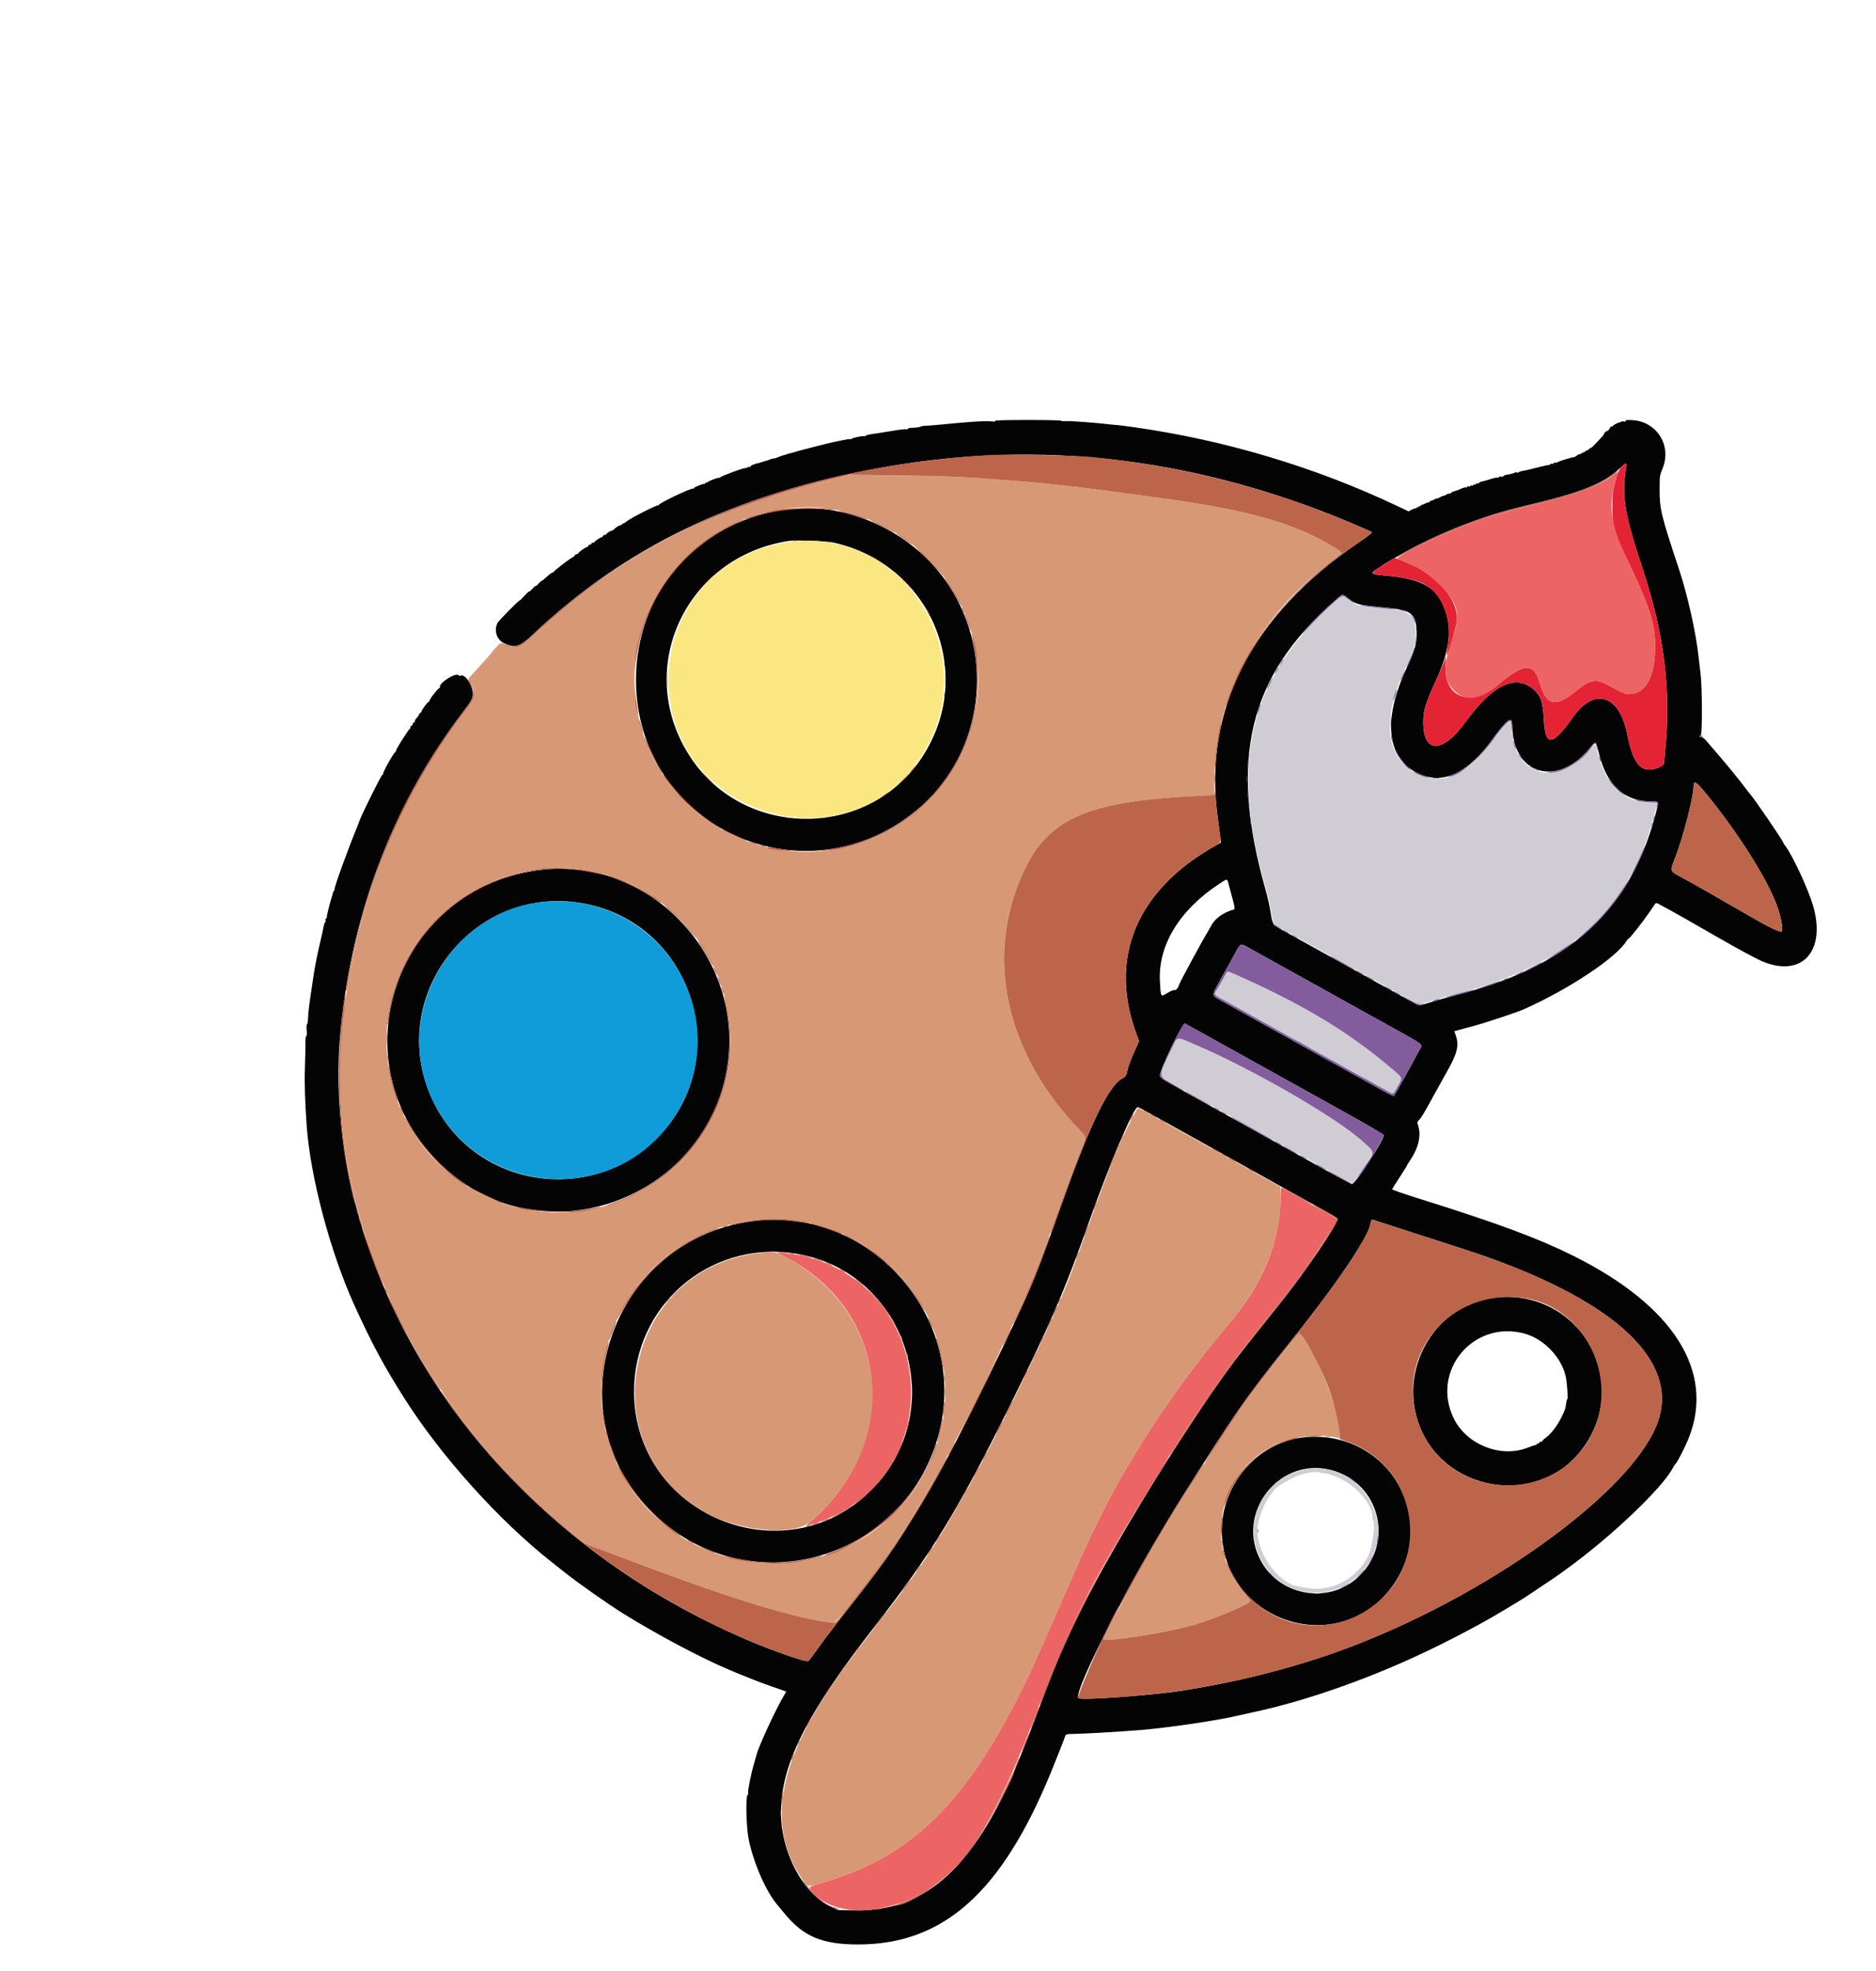 <svg id="svg" version="1.1" xmlns="http://www.w3.org/2000/svg" xmlns:xlink="http://www.w3.org/1999/xlink" width="400" height="420.079" viewBox="0, 0, 400,420.079" transform="scale(1.2 1.2)"><g id="svgg"><path id="path0" d="M176.805 74.752 C 176.986 74.872,176.769 74.893,176.105 74.820 C 175.575 74.761,174.000 74.804,172.604 74.915 C 170.156 75.108,169.738 75.145,167.440 75.369 C 165.608 75.547,164.828 75.608,164.322 75.612 C 164.051 75.615,163.742 75.671,163.635 75.737 C 163.430 75.863,162.680 75.963,161.893 75.967 C 161.635 75.969,161.376 76.046,161.319 76.139 C 161.261 76.232,161.114 76.270,160.993 76.224 C 160.871 76.177,159.829 76.297,158.679 76.491 C 157.528 76.685,156.350 76.876,156.061 76.915 C 154.450 77.131,153.859 77.256,153.771 77.397 C 153.718 77.484,153.607 77.514,153.526 77.463 C 153.339 77.348,151.577 77.712,151.319 77.918 C 151.214 78.002,151.088 78.031,151.039 77.983 C 150.990 77.934,150.406 78.015,149.742 78.162 C 149.078 78.310,148.337 78.463,148.096 78.502 C 147.557 78.589,141.457 80.154,141.094 80.298 C 140.950 80.356,140.674 80.431,140.481 80.466 C 140.289 80.501,140.013 80.580,139.869 80.641 C 139.724 80.703,139.479 80.778,139.324 80.809 C 139.168 80.840,138.814 80.960,138.536 81.075 C 138.258 81.190,137.972 81.300,137.899 81.320 C 137.827 81.340,137.709 81.376,137.637 81.399 C 137.565 81.423,137.449 81.433,137.380 81.423 C 137.311 81.413,137.036 81.495,136.768 81.605 C 136.499 81.715,136.201 81.820,136.105 81.839 C 136.009 81.857,135.871 81.894,135.799 81.921 C 135.726 81.948,135.589 81.989,135.492 82.013 C 135.396 82.037,135.278 82.077,135.230 82.101 C 135.182 82.125,135.083 82.156,135.011 82.171 C 134.123 82.347,133.245 82.705,133.336 82.852 C 133.406 82.965,133.338 82.993,133.158 82.924 C 132.998 82.862,132.867 82.878,132.867 82.960 C 132.867 83.041,132.689 83.108,132.473 83.108 C 131.969 83.110,128.094 84.551,127.924 84.801 C 127.853 84.904,127.794 84.931,127.793 84.860 C 127.789 84.693,125.795 85.432,125.718 85.629 C 125.686 85.711,125.587 85.734,125.499 85.680 C 125.411 85.626,125.339 85.665,125.339 85.766 C 125.339 85.868,125.280 85.934,125.208 85.913 C 124.964 85.842,123.239 86.545,123.239 86.716 C 123.239 86.809,123.191 86.838,123.132 86.779 C 122.919 86.566,116.906 89.436,117.056 89.679 C 117.119 89.782,117.079 89.803,116.960 89.730 C 116.754 89.603,111.859 92.098,111.322 92.604 C 111.169 92.748,110.937 92.891,110.806 92.921 C 110.676 92.951,110.460 93.109,110.327 93.271 C 110.193 93.434,110.143 93.453,110.216 93.313 C 110.347 93.061,109.247 93.755,109.040 94.055 C 108.981 94.140,108.862 94.210,108.777 94.210 C 108.524 94.212,107.659 94.767,107.659 94.928 C 107.659 95.009,107.585 95.030,107.494 94.974 C 107.404 94.918,107.259 94.999,107.172 95.154 C 107.085 95.309,106.943 95.432,106.855 95.428 C 106.630 95.416,105.561 96.164,105.559 96.334 C 105.559 96.412,105.479 96.427,105.382 96.367 C 105.285 96.307,105.158 96.381,105.101 96.531 C 105.043 96.681,104.930 96.763,104.850 96.713 C 104.770 96.663,104.633 96.750,104.546 96.905 C 104.460 97.060,104.336 97.179,104.272 97.169 C 104.079 97.141,102.757 98.065,102.757 98.229 C 102.757 98.312,102.643 98.381,102.503 98.381 C 102.364 98.381,102.179 98.506,102.094 98.659 C 102.008 98.812,101.866 98.944,101.779 98.951 C 101.517 98.974,98.381 101.385,98.381 101.563 C 98.381 101.654,98.318 101.688,98.241 101.641 C 98.163 101.593,97.691 101.930,97.191 102.390 C 96.691 102.850,96.252 103.196,96.215 103.159 C 96.179 103.122,95.951 103.328,95.709 103.615 C 95.467 103.903,95.230 104.100,95.183 104.053 C 95.137 104.006,94.897 104.207,94.650 104.500 C 94.404 104.793,94.125 105.033,94.031 105.033 C 93.936 105.033,93.547 105.387,93.166 105.821 C 92.784 106.254,92.420 106.608,92.356 106.608 C 92.152 106.608,88.627 110.181,88.405 110.614 C 87.714 111.959,88.268 113.653,89.589 114.237 C 91.540 115.100,92.358 114.861,94.555 112.787 C 111.108 97.153,130.302 87.905,156.061 83.152 C 182.416 78.289,208.256 80.743,234.398 90.590 C 237.857 91.893,243.638 94.326,243.765 94.532 C 243.815 94.613,242.734 95.442,241.363 96.375 C 222.323 109.319,213.754 126.061,216.370 145.208 C 216.580 146.748,216.793 148.372,216.843 148.816 L 216.933 149.623 215.906 150.201 C 201.875 158.092,196.867 170.222,202.011 183.857 L 202.393 184.869 201.521 186.833 C 200.710 188.660,200.427 189.472,200.180 190.676 C 200.114 191.001,199.871 191.265,199.428 191.496 C 197.056 192.731,193.826 199.319,189.079 212.604 C 183.943 226.978,183.670 227.654,178.914 237.703 C 174.289 247.475,169.017 257.878,166.262 262.670 C 160.629 272.466,157.783 276.708,151.589 284.545 C 148.427 288.547,146.577 290.962,145.250 292.821 C 144.478 293.904,143.752 294.868,143.637 294.963 C 143.299 295.243,137.029 293.057,132.349 291.028 C 114.677 283.364,99.728 272.637,87.340 258.731 C 68.100 237.134,58.004 208.553,60.531 182.845 C 62.609 161.716,70.039 142.458,82.332 126.343 C 83.716 124.528,83.913 124.181,83.986 123.424 C 84.139 121.831,82.595 119.478,81.743 120.005 C 81.664 120.054,81.555 120.021,81.501 119.934 C 81.089 119.267,77.796 121.387,78.186 122.067 C 78.252 122.182,78.242 122.218,78.163 122.147 C 77.996 121.996,76.328 124.086,76.325 124.449 C 76.325 124.586,76.272 124.645,76.208 124.581 C 76.103 124.477,74.949 126.024,74.894 126.344 C 74.881 126.417,74.745 126.573,74.591 126.690 C 74.437 126.808,74.366 126.906,74.434 126.909 C 74.501 126.912,74.363 127.123,74.127 127.378 C 73.891 127.633,73.698 127.948,73.698 128.078 C 73.698 128.208,73.619 128.315,73.523 128.315 C 73.427 128.315,73.348 128.425,73.348 128.559 C 73.348 128.693,73.225 128.850,73.074 128.908 C 72.924 128.966,72.850 129.092,72.910 129.189 C 72.969 129.286,72.949 129.365,72.864 129.365 C 72.681 129.365,70.297 133.122,70.359 133.311 C 70.383 133.382,70.328 133.488,70.238 133.547 C 69.868 133.789,67.976 137.186,68.057 137.462 C 68.079 137.534,68.022 137.593,67.932 137.593 C 67.743 137.593,63.988 145.178,63.815 145.908 C 63.792 146.004,63.691 146.280,63.591 146.521 C 61.918 150.516,59.240 157.899,59.464 157.899 C 59.518 157.899,59.480 157.998,59.380 158.118 C 59.280 158.239,59.189 158.395,59.179 158.466 C 59.168 158.538,59.127 158.695,59.088 158.817 C 58.701 160.025,58.080 162.445,58.077 162.757 C 58.076 162.974,57.997 163.151,57.902 163.151 C 57.808 163.151,57.775 163.267,57.829 163.408 C 57.883 163.549,57.861 163.706,57.780 163.756 C 57.699 163.806,57.584 164.104,57.525 164.418 C 57.363 165.272,57.314 165.495,56.740 167.965 C 56.254 170.060,55.794 172.493,55.600 174.004 C 55.556 174.341,55.352 175.720,55.145 177.068 C 54.939 178.416,54.755 180.050,54.737 180.699 C 54.719 181.348,54.635 181.879,54.549 181.880 C 54.463 181.881,54.436 182.354,54.489 182.932 C 54.546 183.562,54.516 183.982,54.413 183.982 C 54.316 183.982,54.252 184.562,54.264 185.339 C 54.275 186.085,54.236 187.996,54.177 189.584 C 54.080 192.160,54.195 195.883,54.498 200.000 C 55.171 209.136,58.719 222.446,62.967 231.772 C 66.089 238.627,68.120 242.407,71.831 248.270 C 78.300 258.493,88.587 269.938,97.947 277.325 C 98.523 277.779,99.624 278.650,100.394 279.260 C 102.771 281.143,108.182 284.946,110.722 286.519 C 116.933 290.364,124.537 294.397,129.600 296.532 C 132.534 297.768,135.520 298.937,137.185 299.499 C 138.061 299.795,138.987 300.116,139.241 300.213 L 139.704 300.389 139.165 301.310 C 137.634 303.928,134.620 310.515,134.378 311.772 C 134.350 311.917,134.161 312.586,133.956 313.260 C 133.474 314.852,132.826 318.066,132.932 318.342 C 132.977 318.460,132.930 318.641,132.827 318.744 C 132.462 319.109,132.602 324.592,133.028 326.631 C 133.939 330.992,136.152 335.997,138.224 338.381 C 138.433 338.621,139.015 339.317,139.516 339.926 C 142.786 343.893,146.161 345.290,152.473 345.287 C 167.598 345.279,177.909 336.118,186.657 314.913 C 187.564 312.715,189.061 308.921,189.295 308.228 C 189.372 308.000,189.590 307.921,190.148 307.921 C 191.915 307.920,198.744 307.532,202.591 307.215 C 207.542 306.807,216.227 305.531,219.781 304.690 C 220.359 304.553,221.619 304.273,222.582 304.069 C 232.477 301.964,244.409 297.704,255.055 292.474 C 258.240 290.909,259.944 290.023,263.720 287.970 C 265.017 287.265,270.119 284.224,271.072 283.589 C 276.827 279.752,276.109 280.241,278.249 278.698 C 286.198 272.969,295.426 264.202,297.238 260.656 C 297.361 260.416,297.603 260.061,297.777 259.869 C 298.133 259.472,299.511 256.755,300.061 255.364 C 304.743 243.521,297.372 231.886,279.563 223.005 C 273.375 219.920,266.308 217.292,252.779 213.047 C 249.329 211.964,247.352 211.284,247.352 211.179 C 247.352 211.137,247.943 210.200,248.665 209.097 C 249.387 207.994,249.978 207.047,249.978 206.991 C 249.978 206.936,250.222 206.536,250.519 206.104 C 251.977 203.986,252.542 201.719,252.027 200.061 C 251.783 199.277,251.788 199.232,252.181 198.836 C 252.577 198.436,253.089 197.571,254.962 194.136 C 255.461 193.221,256.398 191.542,257.044 190.405 C 258.946 187.059,259.292 185.646,258.654 183.839 L 258.403 183.126 259.311 182.871 C 259.810 182.732,261.007 182.407,261.969 182.149 C 264.002 181.606,269.659 179.722,270.810 179.205 C 278.919 175.565,287.210 170.041,289.012 167.078 C 289.155 166.844,289.331 166.652,289.405 166.652 C 289.570 166.652,291.980 163.592,293.042 162.034 C 293.475 161.398,293.924 160.739,294.040 160.570 C 294.236 160.282,294.310 160.295,295.178 160.767 C 298.106 162.360,299.650 163.233,305.120 166.387 C 308.442 168.302,311.987 170.224,312.998 170.658 C 320.142 173.725,324.549 168.953,322.135 160.764 C 321.282 157.871,318.543 151.979,317.257 150.268 C 317.032 149.970,316.849 149.675,316.849 149.611 C 316.849 149.338,311.352 141.317,310.892 140.919 C 310.837 140.871,310.559 140.516,310.275 140.131 C 309.368 138.899,306.855 135.809,305.308 134.022 C 304.483 133.069,303.532 131.964,303.195 131.566 C 302.814 131.118,302.466 130.867,302.276 130.905 C 302.107 130.939,301.969 130.882,301.969 130.779 C 301.969 130.675,302.070 130.591,302.192 130.591 C 302.479 130.591,302.462 121.944,302.170 119.737 C 302.062 118.919,301.896 117.501,301.801 116.586 C 301.385 112.553,299.850 105.653,298.399 101.290 C 295.147 91.514,294.887 90.453,294.883 86.915 C 294.880 84.594,294.907 84.399,295.394 83.239 C 297.088 79.202,294.448 74.890,290.109 74.609 C 289.173 74.549,288.840 74.584,288.840 74.744 C 288.840 74.870,288.724 74.916,288.562 74.854 C 288.409 74.795,288.192 74.805,288.080 74.876 C 287.969 74.947,287.838 75.008,287.790 75.010 C 287.500 75.026,286.565 75.518,286.565 75.655 C 286.565 75.745,286.486 75.771,286.389 75.711 C 286.293 75.651,286.141 75.793,286.052 76.027 C 285.964 76.260,285.728 76.494,285.529 76.546 C 285.329 76.598,285.112 76.786,285.046 76.964 C 284.981 77.141,284.882 77.326,284.827 77.374 C 284.772 77.422,284.293 77.931,283.764 78.504 C 283.234 79.077,282.761 79.533,282.713 79.517 C 282.665 79.501,282.455 79.636,282.247 79.817 C 282.039 79.998,281.822 80.101,281.766 80.044 C 281.709 79.988,281.663 80.038,281.663 80.156 C 281.663 80.274,281.584 80.322,281.488 80.263 C 281.392 80.203,281.313 80.242,281.313 80.350 C 281.313 80.458,281.234 80.497,281.138 80.438 C 281.042 80.378,280.963 80.418,280.963 80.525 C 280.963 80.633,280.893 80.678,280.808 80.625 C 280.723 80.573,280.453 80.688,280.207 80.881 C 279.961 81.075,279.696 81.217,279.617 81.197 C 279.411 81.145,276.877 81.931,276.696 82.103 C 276.612 82.183,276.435 82.207,276.303 82.156 C 276.170 82.105,276.061 82.155,276.061 82.267 C 276.061 82.380,275.979 82.421,275.879 82.358 C 275.778 82.296,275.581 82.341,275.441 82.457 C 275.301 82.573,275.186 82.628,275.186 82.579 C 275.186 82.529,274.300 82.721,273.217 83.006 C 272.133 83.290,270.975 83.561,270.643 83.608 C 270.310 83.654,269.949 83.767,269.839 83.858 C 269.729 83.949,269.591 83.975,269.532 83.916 C 269.473 83.856,269.283 83.869,269.110 83.944 C 268.938 84.019,268.718 84.095,268.621 84.114 C 268.525 84.133,268.407 84.165,268.359 84.187 C 268.311 84.208,268.042 84.255,267.762 84.292 C 267.482 84.329,267.200 84.444,267.135 84.548 C 267.071 84.653,266.894 84.691,266.743 84.633 C 266.592 84.575,266.416 84.613,266.351 84.717 C 266.287 84.822,266.170 84.868,266.093 84.820 C 266.015 84.772,265.528 84.864,265.011 85.024 C 264.493 85.185,264.031 85.326,263.982 85.338 C 263.934 85.349,263.639 85.420,263.326 85.494 C 263.013 85.569,262.757 85.700,262.757 85.785 C 262.757 85.871,262.639 85.896,262.495 85.840 C 262.350 85.785,262.232 85.831,262.232 85.943 C 262.232 86.056,262.159 86.102,262.069 86.047 C 261.979 85.991,261.856 86.027,261.794 86.127 C 261.733 86.226,261.615 86.266,261.532 86.214 C 261.449 86.163,261.334 86.198,261.276 86.291 C 261.218 86.385,261.055 86.417,260.913 86.363 C 260.772 86.309,260.656 86.356,260.656 86.469 C 260.656 86.581,260.581 86.626,260.489 86.569 C 260.397 86.512,260.023 86.599,259.658 86.762 C 258.889 87.105,258.959 87.078,258.337 87.254 C 258.072 87.329,257.856 87.444,257.856 87.509 C 257.856 87.574,257.685 87.641,257.477 87.656 C 257.269 87.672,257.053 87.748,256.996 87.825 C 256.939 87.902,256.735 87.991,256.543 88.023 C 256.350 88.054,256.015 88.194,255.799 88.333 C 255.582 88.472,255.405 88.543,255.405 88.490 C 255.405 88.437,255.149 88.530,254.836 88.697 C 254.523 88.863,254.208 88.984,254.136 88.964 C 254.063 88.944,254.004 89.020,254.004 89.132 C 254.004 89.244,253.955 89.287,253.895 89.227 C 253.834 89.166,253.539 89.248,253.238 89.408 C 252.937 89.569,252.632 89.684,252.560 89.664 C 252.488 89.644,252.429 89.711,252.429 89.813 C 252.429 89.915,252.350 89.950,252.254 89.891 C 252.158 89.831,252.079 89.870,252.079 89.978 C 252.079 90.086,252.000 90.125,251.904 90.066 C 251.807 90.006,251.729 90.046,251.729 90.153 C 251.729 90.261,251.670 90.312,251.597 90.268 C 251.525 90.223,251.198 90.325,250.870 90.495 L 250.273 90.803 248.244 89.841 C 233.622 82.911,217.450 78.089,201.225 75.823 C 199.877 75.635,198.656 75.481,198.512 75.482 C 198.368 75.483,197.856 75.437,197.374 75.379 C 194.868 75.078,190.258 74.729,189.453 74.779 C 188.947 74.810,188.534 74.777,188.534 74.705 C 188.534 74.632,185.836 74.575,182.538 74.576 C 178.516 74.578,176.629 74.636,176.805 74.752 M288.937 83.020 C 288.103 88.086,288.606 91.153,291.919 101.175 C 295.746 112.753,296.977 122.900,295.849 133.567 C 295.753 134.481,295.672 135.366,295.670 135.533 C 295.667 135.903,294.626 136.456,293.614 136.624 C 291.337 137.003,290.087 135.238,289.096 130.241 C 287.744 123.427,283.326 122.006,279.620 127.195 C 275.799 132.546,274.598 132.695,274.321 127.853 C 274.134 124.575,273.814 123.611,272.530 122.457 C 269.374 119.619,265.193 121.586,260.451 128.142 C 256.323 133.848,252.897 133.887,252.893 128.228 C 252.892 126.189,253.277 124.917,255.091 120.967 C 257.812 115.041,258.145 111.171,256.279 107.168 C 254.822 104.043,252.171 102.741,246.171 102.205 C 243.581 101.973,243.425 101.862,244.595 101.083 C 251.927 96.203,261.783 91.981,270.722 89.889 C 280.908 87.506,284.811 85.967,287.843 83.138 C 288.963 82.093,289.092 82.079,288.937 83.020 M138.806 90.586 C 123.569 93.068,113.008 105.396,113.008 120.700 C 113.008 147.175,143.696 160.791,163.678 143.182 C 174.676 133.491,176.814 116.490,168.609 103.982 C 162.200 94.211,150.057 88.753,138.806 90.586 M148.176 96.363 C 165.696 100.343,173.619 119.970,163.662 134.725 C 154.016 149.020,132.348 148.944,122.762 134.582 C 112.416 119.080,121.659 98.774,140.306 96.037 C 141.477 95.865,146.990 96.094,148.176 96.363 M239.555 106.253 C 240.894 107.286,241.419 107.439,244.601 107.730 C 250.934 108.308,251.546 108.687,251.695 112.123 C 251.787 114.229,251.493 115.285,249.793 118.957 C 245.292 128.679,246.668 135.908,253.390 137.863 C 257.184 138.966,261.214 136.744,265.065 131.427 C 267.717 127.765,268.708 127.050,268.710 128.796 C 268.722 137.524,276.711 139.937,282.396 132.930 C 283.541 131.518,283.542 131.519,284.141 133.926 C 285.525 139.484,288.653 142.319,293.400 142.319 C 294.870 142.319,294.836 142.164,294.019 145.134 C 289.346 162.117,278.426 171.803,258.296 176.820 C 257.139 177.108,255.301 177.627,254.210 177.972 C 252.675 178.459,252.141 178.561,251.843 178.425 C 251.632 178.329,246.852 175.693,241.222 172.569 C 235.591 169.444,229.934 166.311,228.649 165.606 C 226.025 164.165,226.127 164.297,225.737 161.838 C 225.584 160.875,225.191 159.142,224.864 157.987 C 218.316 134.866,221.808 120.202,237.063 106.759 C 238.672 105.342,238.437 105.390,239.555 106.253 M302.947 140.700 C 309.113 148.217,314.447 156.750,315.989 161.562 C 316.615 163.519,316.859 165.429,316.480 165.423 C 315.822 165.411,314.052 164.514,309.672 161.971 C 305.246 159.401,300.943 156.956,299.104 155.965 C 296.579 154.604,296.671 154.840,297.671 152.268 C 299.087 148.624,300.919 141.493,300.919 139.624 C 300.919 138.543,301.377 138.786,302.947 140.700 M96.683 154.400 C 69.445 157.225,59.023 190.427,79.817 208.133 C 97.680 223.344,125.866 212.477,129.290 189.059 C 132.086 169.928,115.629 152.435,96.683 154.400 M218.272 156.893 C 218.380 157.302,218.700 158.488,218.984 159.528 C 219.353 160.880,219.440 161.436,219.290 161.478 C 217.409 162.009,215.904 163.068,215.230 164.336 C 214.987 164.791,214.714 165.282,214.621 165.427 C 213.832 166.664,209.717 174.246,209.539 174.792 C 209.302 175.517,208.905 175.944,208.581 175.819 C 208.478 175.780,207.950 176.015,207.406 176.342 C 206.213 177.061,206.253 177.126,206.097 174.259 C 205.748 167.872,209.572 161.595,216.644 156.946 C 218.115 155.979,218.033 155.982,218.272 156.893 M104.191 160.533 C 123.155 164.380,130.466 187.885,117.030 201.814 C 105.021 214.265,84.154 210.904,76.863 195.346 C 68.227 176.916,84.261 156.491,104.191 160.533 M222.726 168.779 C 223.802 169.371,227.400 171.371,230.722 173.223 C 234.044 175.075,240.188 178.487,244.376 180.804 C 253.718 185.972,252.802 185.323,252.245 186.377 C 250.615 189.461,247.805 194.510,247.672 194.592 C 247.585 194.646,246.749 194.260,245.814 193.734 C 244.270 192.866,235.708 188.100,231.597 185.821 C 229.002 184.382,217.612 178.046,216.573 177.463 C 215.291 176.743,215.290 176.763,216.812 174.052 C 217.557 172.726,218.599 170.853,219.127 169.891 C 220.573 167.253,220.175 167.376,222.726 168.779 M213.479 183.373 C 216.111 184.823,227.122 190.936,232.560 193.968 C 233.908 194.719,237.413 196.673,240.350 198.309 C 243.286 199.945,245.761 201.399,245.850 201.540 C 246.165 202.040,240.863 210.241,240.225 210.241 C 240.064 210.241,238.117 209.225,235.897 207.983 C 231.724 205.648,221.475 199.948,216.718 197.315 C 207.193 192.044,206.126 191.416,206.075 191.054 C 205.955 190.222,210.139 181.534,210.550 181.760 C 210.620 181.799,211.939 182.525,213.479 183.373 M202.766 196.873 C 203.315 197.153,206.096 198.699,224.858 209.151 C 229.961 211.994,234.901 214.744,235.836 215.262 C 236.771 215.781,237.584 216.283,237.643 216.378 C 237.982 216.927,231.711 226.192,227.400 231.510 C 226.853 232.184,225.472 233.917,224.329 235.361 C 223.187 236.805,221.656 238.735,220.927 239.650 C 214.453 247.773,202.308 266.840,194.892 280.525 C 190.278 289.037,188.557 292.870,184.512 303.632 C 181.023 312.915,178.800 318.070,176.540 322.114 C 169.765 334.238,162.198 339.457,151.722 339.230 L 148.857 339.168 147.369 338.431 C 142.566 336.051,138.787 328.834,138.771 322.013 C 138.751 313.326,143.149 304.574,155.528 288.665 C 165.514 275.831,170.086 268.393,178.983 250.503 C 186.534 235.321,189.127 229.331,193.497 216.980 C 197.041 206.965,201.445 196.586,202.152 196.586 C 202.181 196.586,202.458 196.715,202.766 196.873 M134.793 216.733 C 108.212 219.291,97.292 252.224,117.199 269.794 C 134.763 285.295,162.403 276.025,167.176 253.033 C 171.251 233.404,154.673 214.821,134.793 216.733 M248.053 217.936 C 260.004 221.778,262.005 222.432,264.245 223.228 C 287.192 231.383,298.020 241.640,294.706 252.079 C 290.948 263.914,266.345 282.191,240.812 292.116 C 231.576 295.707,220.792 298.545,210.066 300.207 C 204.304 301.101,191.750 301.994,191.570 301.523 C 190.919 299.827,201.481 279.426,210.099 265.733 C 219.065 251.487,221.584 247.861,228.438 239.330 C 235.225 230.882,239.569 224.881,242.144 220.394 C 243.046 218.823,243.321 218.173,243.580 217.008 C 243.644 216.722,243.781 216.545,243.902 216.590 C 244.019 216.634,245.886 217.240,248.053 217.936 M140.744 222.514 C 160.845 225.188,169.206 250.157,154.831 264.585 C 139.383 280.091,112.653 269.002,112.660 247.090 C 112.664 231.968,125.748 220.519,140.744 222.514 M265.558 230.409 C 255.452 231.525,248.701 242.340,251.898 252.291 C 255.979 264.993,273.274 267.920,281.188 257.249 C 290.157 245.154,280.602 228.747,265.558 230.409 M270.760 236.779 C 274.222 237.680,277.372 240.896,278.187 244.359 C 278.426 245.375,278.643 248.387,278.482 248.446 C 278.415 248.470,278.327 248.805,278.285 249.190 C 278.244 249.575,278.150 250.048,278.077 250.241 C 277.266 252.371,275.960 254.322,274.726 255.246 C 274.305 255.562,273.961 255.889,273.961 255.973 C 273.961 256.057,273.881 256.077,273.784 256.017 C 273.687 255.957,273.561 256.030,273.503 256.180 C 273.446 256.330,273.328 256.410,273.242 256.356 C 273.156 256.303,273.085 256.330,273.085 256.416 C 273.085 256.502,272.987 256.579,272.867 256.588 C 272.746 256.597,272.096 256.818,271.422 257.078 C 266.633 258.930,260.606 256.544,258.316 251.891 C 254.193 243.517,261.688 234.416,270.760 236.779 M231.563 255.244 C 223.087 256.141,216.463 264.319,217.135 273.057 C 218.289 288.068,237.404 294.137,246.789 282.470 C 256.402 270.520,246.948 253.615,231.563 255.244 M237.294 261.266 C 245.519 264.027,247.624 274.499,241.110 280.253 C 235.976 284.789,227.665 283.416,224.197 277.459 C 219.078 268.665,227.674 258.037,237.294 261.266 M223.410 271.860 C 223.410 272.197,223.446 272.335,223.490 272.166 C 223.535 271.998,223.535 271.722,223.490 271.554 C 223.446 271.385,223.410 271.523,223.410 271.860 " stroke="none" fill="#040404" fill-rule="evenodd"></path><path id="path1" d="M146.958 85.224 C 135.606 88.135,121.678 93.489,115.736 97.226 C 115.385 97.447,114.508 97.969,113.786 98.387 C 107.953 101.762,101.162 106.909,94.941 112.669 C 92.255 115.156,91.477 115.428,89.849 114.451 C 89.140 114.024,88.819 114.135,88.077 115.062 C 87.379 115.932,84.892 118.715,83.421 120.271 C 83.195 120.510,83.208 120.614,83.535 121.146 C 84.699 123.042,84.552 123.722,82.342 126.659 C 69.480 143.756,62.117 163.587,60.570 185.295 C 58.692 211.648,69.309 239.119,90.005 261.463 C 94.723 266.556,103.019 273.849,104.738 274.413 C 105.237 274.577,109.072 276.008,113.260 277.593 C 130.092 283.961,141.423 287.411,147.995 288.169 C 149.029 288.288,157.854 276.450,162.567 268.621 C 167.988 259.617,171.672 252.540,179.516 236.061 C 180.255 234.509,181.237 232.409,182.012 230.722 C 183.147 228.255,184.965 223.572,187.144 217.505 C 187.421 216.735,188.327 214.214,189.157 211.904 C 189.988 209.593,191.172 206.461,191.789 204.944 C 193.150 201.596,193.166 202.057,191.638 200.457 C 179.165 187.400,175.249 171.257,181.033 156.735 C 185.501 145.519,192.213 142.300,213.212 141.302 L 215.747 141.182 215.778 138.031 C 215.928 123.271,223.957 108.758,237.326 99.081 C 238.660 98.115,238.662 98.212,237.291 97.346 C 230.357 92.967,221.891 90.552,205.952 88.407 C 203.737 88.109,200.823 87.712,199.475 87.526 C 191.681 86.449,185.415 85.763,178.731 85.255 C 170.667 84.643,168.009 84.535,159.037 84.452 L 150.284 84.372 146.958 85.224 M149.147 90.663 C 166.320 94.239,177.105 111.197,172.926 128.053 C 168.659 145.263,150.607 155.249,133.742 149.729 C 115.924 143.897,107.533 123.497,116.078 106.783 C 122.229 94.752,136.162 87.960,149.147 90.663 M142.544 96.059 C 143.004 96.095,143.713 96.095,144.119 96.058 C 144.525 96.021,144.149 95.992,143.282 95.992 C 142.416 95.993,142.083 96.023,142.544 96.059 M160.613 103.282 C 160.989 103.667,161.336 103.982,161.384 103.982 C 161.432 103.982,161.164 103.667,160.788 103.282 C 160.412 102.897,160.065 102.582,160.016 102.582 C 159.968 102.582,160.237 102.897,160.613 103.282 M118.578 120.788 C 118.578 121.895,118.607 122.348,118.641 121.794 C 118.676 121.241,118.676 120.335,118.641 119.781 C 118.607 119.228,118.578 119.681,118.578 120.788 M262.484 134.836 L 261.969 135.405 262.538 134.891 C 263.069 134.411,263.188 134.267,263.052 134.267 C 263.022 134.267,262.766 134.523,262.484 134.836 M162.002 136.586 L 161.488 137.155 162.057 136.641 C 162.370 136.358,162.626 136.102,162.626 136.072 C 162.626 135.937,162.481 136.056,162.002 136.586 M160.604 138.162 L 159.912 138.906 160.656 138.214 C 161.348 137.570,161.481 137.418,161.348 137.418 C 161.320 137.418,160.985 137.753,160.604 138.162 M154.223 142.670 C 153.886 142.854,153.673 143.008,153.750 143.012 C 153.936 143.022,154.923 142.509,154.923 142.403 C 154.923 142.288,154.913 142.292,154.223 142.670 M104.245 154.578 C 121.434 157.510,132.872 174.426,129.085 191.312 C 124.360 212.377,100.172 222.068,82.188 210.101 C 69.020 201.338,64.784 183.648,72.545 169.832 C 78.848 158.611,91.683 152.435,104.245 154.578 M200.532 199.781 C 198.191 204.566,197.206 207.071,192.214 220.919 C 189.403 228.715,188.558 230.746,184.858 238.600 C 180.175 248.539,175.124 258.607,172.168 263.895 C 166.377 274.254,163.657 278.367,156.499 287.593 C 148.526 297.869,145.281 302.672,142.587 308.184 C 137.805 317.970,137.680 326.383,142.217 333.201 C 143.572 335.237,143.275 335.151,146.093 334.333 C 160.917 330.032,170.362 321.394,179.773 303.531 C 182.277 298.779,183.802 295.509,187.605 286.740 C 191.995 276.614,193.431 273.448,195.571 269.167 C 201.204 257.904,209.236 245.877,218.227 235.242 C 224.593 227.714,227.859 219.564,227.539 212.007 L 227.484 210.711 223.545 208.532 C 221.379 207.334,217.164 204.991,214.179 203.327 C 204.142 197.729,202.376 196.761,202.193 196.761 C 202.092 196.761,201.345 198.120,200.532 199.781 M139.674 216.547 C 164.883 218.778,176.877 248.181,160.346 267.226 C 149.377 279.863,129.929 281.132,117.246 270.039 C 102.627 257.252,103.539 234.193,119.125 222.562 C 125.089 218.111,132.578 215.919,139.674 216.547 M135.055 222.497 C 110.777 225.077,104.367 257.601,125.912 268.886 C 131.796 271.967,141.017 272.696,143.895 270.308 C 160.353 256.646,158.296 233.321,139.752 223.326 C 137.726 222.234,137.652 222.221,135.055 222.497 M229.389 238.381 C 228.647 239.319,227.678 240.551,227.236 241.118 C 226.795 241.686,226.186 242.434,225.884 242.782 C 225.393 243.346,222.929 246.631,220.726 249.659 C 220.282 250.268,219.390 251.593,218.743 252.604 C 218.096 253.615,216.864 255.505,216.005 256.805 C 215.146 258.105,214.129 259.681,213.744 260.306 C 213.359 260.932,212.536 262.232,211.915 263.195 C 211.293 264.158,210.423 265.536,209.981 266.258 C 209.539 266.980,208.498 268.674,207.668 270.022 C 205.177 274.067,202.589 278.531,200.565 282.276 C 198.924 285.311,196.061 290.884,196.061 291.042 C 196.061 291.681,207.187 289.960,211.981 288.581 C 215.772 287.489,222.144 284.806,222.144 284.300 C 222.144 284.200,221.764 283.697,221.299 283.184 C 213.129 274.163,216.951 259.608,228.492 255.788 C 231.212 254.887,235.314 254.686,237.681 255.337 C 239.022 255.706,236.819 247.418,234.169 242.122 C 232.949 239.686,231.139 236.674,230.894 236.674 C 230.808 236.674,230.131 237.442,229.389 238.381 " stroke="none" fill="#d79975" fill-rule="evenodd"></path><path id="path2" d="M236.586 107.456 C 221.900 120.549,218.453 135.526,224.977 157.899 C 225.272 158.910,225.681 160.722,225.886 161.925 L 226.258 164.112 230.860 166.688 C 233.391 168.105,236.266 169.688,237.250 170.207 C 238.233 170.726,239.431 171.371,239.912 171.640 C 248.093 176.215,252.055 178.381,252.243 178.381 C 252.370 178.381,253.035 178.178,253.721 177.931 C 254.406 177.684,256.188 177.168,257.681 176.785 C 277.253 171.765,287.585 163.473,292.775 148.621 C 293.323 147.053,294.440 143.034,294.442 142.626 C 294.442 142.554,293.871 142.493,293.173 142.490 C 288.594 142.475,285.442 139.610,284.029 134.179 C 283.754 133.120,283.502 132.220,283.470 132.180 C 283.438 132.139,282.700 132.864,281.830 133.791 C 276.161 139.831,269.081 137.583,268.583 129.584 C 268.528 128.694,268.423 127.965,268.349 127.965 C 268.042 127.965,266.611 129.562,265.606 131.028 C 261.177 137.487,256.401 139.710,251.826 137.443 C 246.253 134.681,245.421 127.895,249.563 118.988 C 251.312 115.225,251.606 114.209,251.518 112.211 C 251.370 108.822,250.651 108.390,244.376 107.928 C 241.713 107.731,240.693 107.405,239.358 106.324 C 238.463 105.599,238.844 105.444,236.586 107.456 M87.759 115.230 C 87.364 115.668,87.116 116.061,87.234 116.061 C 87.276 116.061,87.521 115.786,87.778 115.449 C 88.305 114.757,88.295 114.635,87.759 115.230 M217.976 172.661 C 217.886 172.774,217.478 173.497,217.069 174.267 C 216.660 175.037,216.217 175.792,216.084 175.944 C 215.674 176.413,215.813 176.700,216.675 177.163 C 217.132 177.408,219.632 178.798,222.232 180.251 C 224.832 181.705,227.819 183.376,228.871 183.964 C 229.923 184.552,230.818 185.033,230.861 185.033 C 230.904 185.033,231.382 185.299,231.925 185.623 C 232.909 186.213,233.191 186.372,236.324 188.098 C 237.239 188.602,238.932 189.546,240.088 190.196 C 241.243 190.845,242.346 191.446,242.538 191.532 C 242.731 191.618,243.282 191.921,243.764 192.207 C 244.245 192.493,244.915 192.870,245.252 193.046 C 245.589 193.222,246.228 193.579,246.672 193.841 C 247.604 194.389,247.525 194.439,248.485 192.679 C 249.260 191.257,249.416 191.544,246.565 189.153 C 239.616 183.327,231.944 178.675,221.357 173.867 C 218.291 172.475,218.161 172.428,217.976 172.661 M208.266 186.039 C 207.031 188.665,206.214 190.633,206.214 190.982 C 206.214 191.307,206.316 191.368,215.142 196.278 C 217.309 197.483,222.193 200.202,225.996 202.320 C 229.799 204.437,233.422 206.451,234.048 206.794 C 234.674 207.137,236.327 208.047,237.721 208.817 C 239.506 209.803,240.318 210.165,240.466 210.042 C 241.333 209.323,244.058 204.735,243.831 204.378 C 241.670 200.991,224.058 190.456,211.991 185.333 C 208.976 184.053,209.222 184.006,208.266 186.039 M232.035 260.913 C 223.914 262.404,220.110 271.605,224.861 278.263 C 230.222 285.776,242.131 283.564,244.499 274.614 C 246.509 267.016,239.680 259.509,232.035 260.913 M235.382 261.627 C 239.559 262.352,243.851 266.368,243.851 269.549 C 243.851 269.729,243.905 269.929,243.970 269.995 C 244.475 270.500,243.822 274.939,243.011 276.510 C 241.019 280.366,236.495 282.705,232.385 282.004 C 231.711 281.889,231.042 281.780,230.897 281.762 C 227.064 281.281,222.995 275.504,223.456 271.198 C 223.759 268.365,225.653 264.843,227.484 263.705 C 230.066 262.099,231.335 261.619,233.631 261.377 C 233.739 261.366,234.527 261.478,235.382 261.627 " stroke="none" fill="#d0ccd4" fill-rule="evenodd"></path><path id="path3" d="M96.430 160.172 C 81.152 161.652,70.798 177.835,75.725 192.532 C 82.215 211.894,108.402 215.472,119.702 198.541 C 131.402 181.010,117.523 158.128,96.430 160.172 " stroke="none" fill="#109cd8" fill-rule="evenodd"></path><path id="path4" d="M175.667 80.809 C 141.720 82.931,115.022 93.456,94.555 112.787 C 92.556 114.674,91.356 115.129,90.121 114.468 C 89.872 114.335,89.797 114.334,89.877 114.464 C 89.941 114.567,90.305 114.735,90.686 114.838 C 91.949 115.178,92.577 114.858,94.941 112.669 C 101.162 106.909,107.953 101.762,113.786 98.387 C 114.508 97.969,115.385 97.447,115.736 97.226 C 121.749 93.445,135.933 88.009,147.046 85.228 L 150.635 84.329 159.212 84.432 C 168.054 84.537,170.785 84.652,178.731 85.255 C 185.415 85.763,191.681 86.449,199.475 87.526 C 200.823 87.712,203.737 88.109,205.952 88.407 C 221.891 90.552,230.357 92.967,237.291 97.346 C 238.662 98.212,238.660 98.115,237.326 99.081 C 230.014 104.373,222.930 112.883,219.702 120.251 C 218.887 122.110,217.766 125.099,217.775 125.387 C 217.779 125.505,218.122 124.691,218.538 123.577 C 222.559 112.816,229.705 104.300,241.363 96.375 C 242.734 95.442,243.815 94.613,243.765 94.532 C 243.638 94.326,237.857 91.893,234.398 90.590 C 221.186 85.613,207.841 82.510,193.698 81.127 C 191.039 80.867,178.330 80.643,175.667 80.809 M286.652 84.122 C 284.122 86.212,279.884 87.746,270.722 89.889 C 265.193 91.183,259.761 93.102,254.004 95.794 C 252.113 96.678,248.403 98.671,248.140 98.944 C 248.044 99.044,248.713 98.715,249.628 98.214 C 253.701 95.981,259.006 93.658,263.564 92.110 C 266.150 91.232,268.397 90.623,273.698 89.365 C 279.108 88.081,282.493 86.889,285.164 85.327 C 286.535 84.525,287.653 83.689,287.352 83.689 C 287.256 83.689,286.941 83.884,286.652 84.122 M138.206 90.507 C 136.381 90.836,132.225 92.021,132.374 92.170 C 132.413 92.209,133.157 92.011,134.028 91.731 C 137.803 90.517,143.026 90.056,147.571 90.536 C 148.480 90.632,148.586 90.621,148.096 90.480 C 146.814 90.111,140.308 90.129,138.206 90.507 M150.635 91.196 C 151.694 91.472,152.907 91.823,153.331 91.977 C 153.756 92.131,154.135 92.225,154.174 92.186 C 154.338 92.022,149.705 90.670,149.034 90.686 C 148.855 90.691,149.575 90.920,150.635 91.196 M129.596 93.378 C 121.126 97.623,115.060 105.647,113.135 115.153 C 112.741 117.096,112.694 123.852,113.059 125.832 C 113.410 127.729,113.478 127.253,113.157 125.150 C 111.198 112.308,117.955 99.438,129.784 93.479 C 131.121 92.805,132.130 92.254,132.027 92.254 C 131.924 92.254,130.830 92.760,129.596 93.378 M155.792 92.963 C 156.606 93.352,157.709 93.910,158.243 94.201 C 158.776 94.493,159.057 94.606,158.868 94.453 C 158.401 94.073,155.293 92.496,154.748 92.363 C 154.508 92.303,154.977 92.574,155.792 92.963 M159.300 94.752 C 159.495 94.963,162.101 96.784,162.101 96.710 C 162.101 96.607,160.035 95.084,159.566 94.841 C 159.372 94.740,159.252 94.700,159.300 94.752 M140.963 96.051 C 141.131 96.095,141.407 96.095,141.575 96.051 C 141.744 96.007,141.606 95.971,141.269 95.971 C 140.932 95.971,140.794 96.007,140.963 96.051 M144.989 96.051 C 145.158 96.095,145.433 96.095,145.602 96.051 C 145.770 96.007,145.632 95.971,145.295 95.971 C 144.958 95.971,144.821 96.007,144.989 96.051 M164.220 98.740 C 165.337 99.842,166.585 101.138,166.994 101.619 C 167.687 102.436,167.698 102.442,167.151 101.708 C 166.348 100.630,164.138 98.328,163.069 97.455 C 162.585 97.060,163.102 97.638,164.220 98.740 M154.748 98.809 C 154.748 98.858,154.985 99.019,155.274 99.168 C 155.562 99.318,155.799 99.401,155.799 99.353 C 155.799 99.304,155.562 99.143,155.274 98.993 C 154.985 98.844,154.748 98.761,154.748 98.809 M158.950 101.587 C 158.950 101.617,159.206 101.873,159.519 102.155 L 160.088 102.670 159.573 102.101 C 159.094 101.570,158.950 101.451,158.950 101.587 M125.683 103.239 L 124.726 104.245 125.733 103.288 C 126.668 102.399,126.820 102.232,126.690 102.232 C 126.663 102.232,126.210 102.685,125.683 103.239 M168.253 103.370 C 168.571 103.851,169.287 105.032,169.843 105.993 C 170.399 106.954,170.853 107.672,170.853 107.588 C 170.853 107.301,168.737 103.720,168.205 103.107 L 167.673 102.495 168.253 103.370 M161.400 104.037 C 161.400 104.067,161.656 104.323,161.969 104.606 L 162.538 105.120 162.024 104.551 C 161.545 104.021,161.400 103.902,161.400 104.037 M170.866 107.921 C 170.866 108.018,170.978 108.293,171.116 108.534 C 171.254 108.775,171.366 108.893,171.366 108.796 C 171.366 108.700,171.254 108.425,171.116 108.184 C 170.978 107.943,170.866 107.825,170.866 107.921 M164.848 108.794 C 165.008 109.130,165.170 109.374,165.208 109.336 C 165.288 109.256,164.757 108.184,164.637 108.184 C 164.593 108.184,164.688 108.459,164.848 108.794 M171.385 109.103 C 171.388 109.127,171.666 109.895,172.002 110.810 C 172.338 111.724,172.568 112.236,172.513 111.947 C 172.349 111.091,171.291 108.423,171.385 109.103 M172.687 112.910 C 174.963 123.590,172.883 132.632,166.360 140.406 C 159.592 148.473,148.349 152.540,138.050 150.648 C 137.195 150.490,136.461 150.395,136.420 150.436 C 135.693 151.164,145.921 151.416,149.059 150.748 C 160.979 148.211,170.072 139.565,172.926 128.053 C 174.077 123.412,174.000 115.677,172.776 112.888 L 172.594 112.473 172.687 112.910 M167.747 117.899 C 167.748 118.284,167.784 118.421,167.826 118.204 C 167.868 117.986,167.866 117.671,167.823 117.503 C 167.779 117.336,167.745 117.514,167.747 117.899 M167.942 120.613 C 167.942 121.624,167.971 122.037,168.007 121.532 C 168.042 121.026,168.042 120.199,168.007 119.694 C 167.971 119.188,167.942 119.602,167.942 120.613 M83.152 120.647 C 83.151 120.714,83.354 121.148,83.603 121.610 C 84.418 123.127,84.219 123.869,82.336 126.338 C 74.244 136.946,68.751 147.844,64.708 161.313 C 63.252 166.164,61.255 175.274,61.491 175.984 C 61.528 176.094,61.657 175.556,61.777 174.788 C 64.450 157.737,71.666 140.850,82.342 126.659 C 84.211 124.175,84.466 123.586,84.136 122.506 C 83.927 121.818,83.153 120.358,83.152 120.647 M167.747 123.501 C 167.748 123.886,167.784 124.023,167.826 123.805 C 167.868 123.588,167.866 123.273,167.823 123.105 C 167.779 122.938,167.745 123.116,167.747 123.501 M113.517 127.752 C 113.631 128.505,114.150 130.285,114.232 130.203 C 114.267 130.168,114.101 129.473,113.863 128.658 C 113.625 127.844,113.469 127.436,113.517 127.752 M216.724 129.222 C 216.309 131.123,215.845 134.741,215.875 135.842 C 215.902 136.836,215.912 136.869,215.959 136.105 C 216.063 134.417,216.395 131.888,216.737 130.175 C 216.928 129.225,217.048 128.412,217.005 128.369 C 216.962 128.326,216.836 128.710,216.724 129.222 M114.583 131.291 C 114.726 131.924,117.042 136.551,117.475 137.068 C 117.735 137.379,117.706 137.277,117.374 136.718 C 116.988 136.066,115.502 133.067,114.685 131.291 L 114.484 130.853 114.583 131.291 M161.916 136.849 L 161.313 137.505 161.969 136.902 C 162.330 136.570,162.626 136.275,162.626 136.246 C 162.626 136.112,162.478 136.238,161.916 136.849 M125.689 138.206 C 126.310 138.832,126.856 139.344,126.905 139.344 C 126.953 139.344,126.485 138.832,125.864 138.206 C 125.244 137.580,124.697 137.068,124.649 137.068 C 124.601 137.068,125.069 137.580,125.689 138.206 M215.726 138.293 C 215.726 139.015,215.757 139.311,215.795 138.950 C 215.833 138.589,215.833 137.998,215.795 137.637 C 215.757 137.276,215.726 137.571,215.726 138.293 M117.812 137.633 C 117.812 137.785,119.681 140.174,120.774 141.420 C 122.319 143.180,125.959 146.098,127.790 147.043 C 128.499 147.408,128.141 147.132,126.650 146.160 C 123.950 144.400,121.271 141.906,119.048 139.081 C 117.764 137.451,117.812 137.506,117.812 137.633 M160.000 138.844 L 158.862 139.909 159.957 138.995 C 160.923 138.190,161.362 137.756,161.192 137.774 C 161.162 137.777,160.626 138.259,160.000 138.844 M301.036 139.110 C 300.972 139.174,300.919 139.405,300.919 139.624 C 300.919 141.493,299.087 148.624,297.671 152.268 C 296.671 154.840,296.579 154.604,299.104 155.965 C 300.943 156.956,305.246 159.401,309.672 161.971 C 314.052 164.514,315.822 165.411,316.480 165.423 C 316.859 165.429,316.615 163.519,315.989 161.562 C 314.447 156.750,309.113 148.217,302.947 140.700 C 301.627 139.091,301.315 138.831,301.036 139.110 M215.831 140.481 L 215.755 141.182 213.217 141.302 C 192.216 142.298,185.501 145.518,181.033 156.735 C 175.249 171.257,179.165 187.400,191.638 200.457 C 193.166 202.057,193.150 201.596,191.789 204.944 C 191.172 206.461,189.988 209.593,189.157 211.904 C 188.327 214.214,187.405 216.760,187.110 217.561 C 186.815 218.362,186.609 219.053,186.653 219.097 C 186.697 219.141,186.939 218.604,187.190 217.904 C 187.441 217.203,188.165 215.173,188.799 213.392 C 193.779 199.403,197.005 192.758,199.428 191.496 C 199.871 191.265,200.114 191.001,200.180 190.676 C 200.427 189.472,200.710 188.660,201.521 186.833 L 202.393 184.869 202.011 183.857 C 196.870 170.231,201.878 158.088,215.886 150.212 C 217.064 149.550,217.024 149.784,216.529 146.433 C 216.330 145.085,216.108 143.037,216.037 141.882 C 215.961 140.652,215.876 140.071,215.831 140.481 M157.235 140.994 C 156.422 141.569,156.307 141.733,156.994 141.340 C 157.314 141.157,157.659 140.908,157.759 140.788 C 158.018 140.478,157.896 140.526,157.235 140.994 M139.827 145.244 C 140.045 145.286,140.360 145.284,140.527 145.241 C 140.695 145.197,140.516 145.163,140.131 145.164 C 139.746 145.166,139.609 145.202,139.827 145.244 M146.039 145.241 C 146.208 145.285,146.484 145.285,146.652 145.241 C 146.821 145.197,146.683 145.161,146.346 145.161 C 146.009 145.161,145.871 145.197,146.039 145.241 M142.195 145.425 C 142.849 145.459,143.873 145.459,144.471 145.425 C 145.069 145.391,144.534 145.363,143.282 145.363 C 142.031 145.364,141.542 145.392,142.195 145.425 M128.315 147.330 C 128.315 147.452,131.806 149.089,132.341 149.218 L 132.779 149.324 132.341 149.120 C 132.101 149.009,131.096 148.541,130.109 148.080 C 129.123 147.619,128.315 147.282,128.315 147.330 M133.323 149.577 C 133.623 149.715,134.096 149.873,134.374 149.928 C 134.807 150.013,134.791 149.993,134.267 149.787 C 133.321 149.416,132.653 149.267,133.323 149.577 M135.230 150.197 C 135.422 150.280,135.737 150.345,135.930 150.342 C 136.211 150.338,136.194 150.310,135.842 150.197 C 135.244 150.005,134.784 150.005,135.230 150.197 M96.474 154.238 C 83.610 155.675,73.301 164.282,69.764 176.537 C 69.260 178.282,68.789 180.940,68.815 181.882 C 68.825 182.219,68.937 181.728,69.065 180.792 C 71.438 163.386,88.167 151.376,105.120 154.908 C 107.668 155.439,107.785 155.456,106.958 155.177 C 104.663 154.402,99.302 153.922,96.474 154.238 M109.376 156.043 C 111.749 156.926,113.988 158.060,115.936 159.365 C 116.878 159.996,117.610 160.448,117.561 160.369 C 116.954 159.387,110.363 155.962,108.271 155.541 C 107.982 155.483,108.480 155.709,109.376 156.043 M118.074 160.815 C 118.267 161.006,119.026 161.691,119.762 162.336 C 120.497 162.981,121.561 164.071,122.125 164.757 C 123.693 166.663,124.058 167.034,123.129 165.777 C 122.179 164.492,119.697 161.957,118.512 161.061 C 118.079 160.734,117.882 160.623,118.074 160.815 M124.047 167.177 C 124.120 167.322,124.469 167.873,124.821 168.403 C 125.174 168.932,125.727 169.855,126.050 170.452 C 126.373 171.050,126.670 171.507,126.709 171.467 C 126.812 171.365,124.852 168.011,124.340 167.413 C 124.105 167.139,123.973 167.033,124.047 167.177 M126.754 171.816 C 126.754 171.912,126.905 172.267,127.090 172.604 C 127.274 172.941,127.425 173.138,127.425 173.042 C 127.425 172.945,127.274 172.591,127.090 172.254 C 126.905 171.917,126.754 171.720,126.754 171.816 M127.550 173.643 C 127.714 174.284,128.127 175.180,128.120 174.880 C 128.117 174.735,127.963 174.302,127.777 173.917 C 127.592 173.532,127.490 173.408,127.550 173.643 M128.168 175.317 C 128.167 175.414,128.273 175.768,128.403 176.105 C 128.532 176.442,128.641 176.600,128.644 176.455 C 128.647 176.311,128.541 175.956,128.409 175.667 C 128.277 175.379,128.168 175.221,128.168 175.317 M61.046 178.468 C 59.847 187.491,59.995 197.732,61.448 206.351 C 61.976 209.483,62.992 214.003,63.136 213.859 C 63.179 213.816,62.970 212.768,62.671 211.532 C 60.332 201.856,59.774 190.512,61.114 179.829 C 61.309 178.267,61.442 176.809,61.409 176.591 C 61.376 176.372,61.213 177.217,61.046 178.468 M128.683 176.893 C 128.675 176.989,128.829 177.816,129.025 178.731 C 132.122 193.204,123.487 208.365,109.234 213.478 C 108.319 213.806,107.656 214.078,107.759 214.083 C 108.141 214.101,110.520 213.210,112.140 212.443 C 124.490 206.593,131.460 193.626,129.449 180.241 C 129.205 178.615,128.716 176.477,128.683 176.893 M68.686 184.333 C 68.686 185.344,68.715 185.757,68.751 185.252 C 68.786 184.746,68.786 183.919,68.751 183.414 C 68.715 182.908,68.686 183.322,68.686 184.333 M68.847 187.921 C 68.848 188.403,68.882 188.579,68.922 188.313 C 68.962 188.047,68.961 187.653,68.920 187.437 C 68.878 187.222,68.845 187.440,68.847 187.921 M68.987 189.234 C 68.970 190.217,70.432 195.709,70.652 195.489 C 70.690 195.451,70.522 194.836,70.278 194.121 C 70.034 193.407,69.645 191.917,69.414 190.810 C 69.183 189.702,68.991 188.993,68.987 189.234 M71.087 196.674 C 71.087 196.770,71.238 197.125,71.422 197.462 C 71.607 197.799,71.758 197.996,71.758 197.899 C 71.758 197.803,71.607 197.449,71.422 197.112 C 71.238 196.775,71.087 196.578,71.087 196.674 M203.239 197.190 C 203.239 197.238,203.475 197.400,203.764 197.549 C 204.053 197.699,204.289 197.781,204.289 197.733 C 204.289 197.685,204.053 197.524,203.764 197.374 C 203.475 197.225,203.239 197.142,203.239 197.190 M201.042 198.353 C 200.888 198.651,200.793 198.926,200.831 198.964 C 200.869 199.002,201.031 198.758,201.191 198.422 C 201.551 197.667,201.426 197.610,201.042 198.353 M204.464 197.890 C 204.464 197.938,204.700 198.100,204.989 198.249 C 205.278 198.399,205.514 198.482,205.514 198.433 C 205.514 198.385,205.278 198.224,204.989 198.074 C 204.700 197.925,204.464 197.842,204.464 197.890 M72.588 199.734 C 74.716 203.599,79.611 208.802,82.650 210.429 C 83.295 210.774,82.957 210.453,82.024 209.833 C 78.705 207.630,74.711 203.287,72.798 199.801 C 72.409 199.092,72.051 198.512,72.003 198.512 C 71.955 198.512,72.218 199.062,72.588 199.734 M206.039 198.766 C 206.039 198.814,206.276 198.975,206.565 199.125 C 206.853 199.274,207.090 199.357,207.090 199.309 C 207.090 199.261,206.853 199.099,206.565 198.950 C 206.276 198.800,206.039 198.717,206.039 198.766 M199.241 202.108 C 198.947 202.752,199.003 202.889,199.320 202.304 C 199.469 202.031,199.557 201.774,199.517 201.734 C 199.477 201.694,199.353 201.863,199.241 202.108 M198.540 203.684 C 198.247 204.327,198.303 204.465,198.620 203.879 C 198.768 203.606,198.857 203.350,198.817 203.310 C 198.777 203.270,198.652 203.438,198.540 203.684 M215.492 204.019 C 215.492 204.067,215.807 204.267,216.193 204.464 C 216.578 204.660,216.893 204.782,216.893 204.734 C 216.893 204.685,216.578 204.485,216.193 204.289 C 215.807 204.092,215.492 203.971,215.492 204.019 M197.661 205.801 C 197.359 206.542,197.140 207.177,197.175 207.212 C 197.210 207.247,197.486 206.669,197.788 205.928 C 198.090 205.187,198.308 204.552,198.273 204.517 C 198.238 204.482,197.962 205.060,197.661 205.801 M217.068 204.893 C 217.068 204.941,217.304 205.102,217.593 205.252 C 217.882 205.401,218.118 205.484,218.118 205.436 C 218.118 205.388,217.882 205.226,217.593 205.077 C 217.304 204.927,217.068 204.844,217.068 204.893 M218.293 205.595 C 218.293 205.643,218.608 205.843,218.993 206.039 C 219.379 206.236,219.694 206.357,219.694 206.309 C 219.694 206.261,219.379 206.061,218.993 205.864 C 218.608 205.668,218.293 205.546,218.293 205.595 M221.794 207.518 C 221.794 207.567,222.031 207.728,222.319 207.877 C 222.608 208.027,222.845 208.110,222.845 208.062 C 222.845 208.013,222.608 207.852,222.319 207.702 C 222.031 207.553,221.794 207.470,221.794 207.518 M83.414 210.863 C 83.916 211.273,88.566 213.519,89.190 213.653 C 89.479 213.715,88.915 213.417,87.938 212.991 C 86.960 212.565,85.463 211.847,84.612 211.396 C 83.760 210.946,83.221 210.706,83.414 210.863 M227.834 210.897 C 228.063 211.152,233.029 213.944,233.110 213.863 C 233.144 213.829,232.129 213.221,230.853 212.513 C 229.578 211.805,228.337 211.107,228.096 210.963 C 227.856 210.819,227.737 210.789,227.834 210.897 M194.594 213.850 C 194.439 214.304,194.342 214.707,194.379 214.744 C 194.416 214.781,194.573 214.439,194.728 213.984 C 194.883 213.529,194.980 213.127,194.943 213.090 C 194.906 213.053,194.748 213.395,194.594 213.850 M233.348 213.971 C 233.348 214.017,234.234 214.542,235.317 215.139 C 236.400 215.735,237.355 216.289,237.439 216.369 C 237.639 216.560,235.331 220.502,233.647 222.845 C 230.005 227.911,228.930 229.313,221.658 238.482 C 218.633 242.296,215.723 246.291,213.537 249.631 C 209.007 256.555,208.400 257.492,208.068 258.065 C 207.147 259.655,208.445 257.751,211.711 252.720 C 215.254 247.262,218.278 242.974,220.927 239.650 C 221.656 238.735,223.187 236.805,224.329 235.361 C 225.472 233.917,226.853 232.184,227.400 231.510 C 231.171 226.857,237.724 217.320,237.724 216.484 C 237.724 216.423,237.429 216.187,237.068 215.962 C 236.046 215.323,233.348 213.879,233.348 213.971 M91.748 214.335 C 92.423 215.073,101.467 215.564,104.070 215.004 C 106.382 214.506,106.799 214.399,106.727 214.327 C 106.685 214.286,105.834 214.429,104.835 214.645 C 101.533 215.362,95.966 215.219,92.079 214.319 C 91.838 214.263,91.689 214.270,91.748 214.335 M63.394 214.967 C 63.394 215.112,63.462 215.387,63.545 215.580 C 63.640 215.801,63.695 215.833,63.695 215.667 C 63.695 215.523,63.628 215.247,63.545 215.055 C 63.450 214.834,63.394 214.802,63.394 214.967 M63.747 216.193 C 63.747 216.337,63.853 216.731,63.982 217.068 C 64.112 217.405,64.218 217.562,64.218 217.418 C 64.218 217.274,64.112 216.880,63.982 216.543 C 63.853 216.206,63.747 216.048,63.747 216.193 M134.705 216.564 C 133.102 216.715,129.471 217.407,129.601 217.537 C 129.640 217.576,130.450 217.450,131.401 217.257 C 135.127 216.500,138.211 216.424,141.950 216.999 C 143.834 217.288,144.333 217.211,142.566 216.903 C 139.761 216.414,137.376 216.311,134.705 216.564 M243.580 217.008 C 243.321 218.173,243.046 218.823,242.144 220.394 C 239.569 224.881,235.225 230.882,228.438 239.330 C 224.313 244.464,221.291 248.464,219.402 251.291 C 218.005 253.380,214.796 258.341,214.192 259.344 L 213.875 259.869 214.240 259.431 C 214.440 259.190,215.241 258.009,216.021 256.805 C 218.204 253.433,220.418 250.091,221.085 249.159 C 221.947 247.956,225.514 243.242,226.428 242.101 C 226.851 241.571,227.971 240.160,228.916 238.964 C 229.861 237.769,230.726 236.760,230.837 236.723 C 231.324 236.561,234.687 242.768,235.986 246.225 C 237.298 249.719,238.461 255.188,237.930 255.366 C 237.811 255.405,238.466 255.697,239.387 256.013 C 251.644 260.226,254.543 276.683,244.457 284.797 C 235.904 291.677,223.734 288.988,218.790 279.125 C 218.211 277.969,217.794 277.221,217.863 277.462 C 218.289 278.940,219.927 281.669,221.299 283.184 C 221.764 283.697,222.144 284.200,222.144 284.300 C 222.144 284.806,215.772 287.489,211.981 288.581 C 207.145 289.972,196.061 291.680,196.061 291.033 C 196.061 290.958,196.693 289.674,197.464 288.179 C 198.236 286.684,198.832 285.426,198.788 285.382 C 198.422 285.016,191.326 300.887,191.570 301.523 C 191.716 301.903,198.596 301.518,205.777 300.730 C 217.108 299.485,230.024 296.310,240.812 292.116 C 266.345 282.191,290.948 263.914,294.706 252.079 C 298.020 241.640,287.192 231.383,264.245 223.228 C 262.005 222.432,260.004 221.778,248.053 217.936 C 245.886 217.240,244.019 216.634,243.902 216.590 C 243.781 216.545,243.644 216.722,243.580 217.008 M145.330 217.687 C 146.168 217.916,147.463 218.341,148.209 218.631 C 148.955 218.921,149.595 219.129,149.631 219.093 C 149.817 218.907,144.727 217.224,144.074 217.256 C 143.927 217.263,144.493 217.457,145.330 217.687 M192.931 218.489 C 192.728 219.089,192.593 219.610,192.630 219.646 C 192.666 219.683,192.862 219.223,193.065 218.623 C 193.267 218.023,193.403 217.502,193.366 217.465 C 193.329 217.428,193.133 217.889,192.931 218.489 M128.578 217.768 C 128.357 217.863,128.325 217.918,128.490 217.918 C 128.635 217.918,128.910 217.851,129.103 217.768 C 129.324 217.673,129.356 217.618,129.190 217.618 C 129.046 217.618,128.770 217.685,128.578 217.768 M64.254 217.890 C 64.232 218.403,67.867 228.209,68.021 228.054 C 68.057 228.019,67.682 226.971,67.188 225.724 C 66.695 224.477,65.835 222.158,65.277 220.569 C 64.719 218.980,64.259 217.775,64.254 217.890 M126.256 218.557 C 119.583 221.125,113.336 226.806,110.047 233.298 C 109.255 234.862,109.539 234.567,110.505 232.823 C 114.149 226.243,120.155 220.923,126.521 218.639 C 127.123 218.423,127.615 218.217,127.615 218.182 C 127.615 218.063,127.354 218.135,126.256 218.557 M151.408 220.061 C 156.456 222.778,160.799 226.886,163.454 231.456 C 164.378 233.046,164.646 233.286,163.856 231.816 C 162.191 228.717,158.381 224.477,155.323 222.319 C 153.693 221.170,150.267 219.166,149.938 219.171 C 149.840 219.172,150.501 219.573,151.408 220.061 M185.906 220.959 C 185.084 223.266,182.730 229.169,182.012 230.722 C 181.679 231.444,181.073 232.731,180.666 233.581 C 180.259 234.431,179.961 235.162,180.003 235.204 C 180.101 235.301,182.357 230.438,183.503 227.659 C 184.681 224.803,186.644 219.496,186.556 219.408 C 186.516 219.368,186.224 220.066,185.906 220.959 M138.687 222.445 C 138.952 222.485,139.385 222.485,139.650 222.445 C 139.915 222.405,139.698 222.372,139.168 222.372 C 138.639 222.372,138.422 222.405,138.687 222.445 M191.354 222.864 C 191.246 223.173,191.189 223.457,191.226 223.495 C 191.264 223.532,191.383 223.310,191.490 223.000 C 191.598 222.691,191.656 222.407,191.618 222.370 C 191.581 222.332,191.462 222.555,191.354 222.864 M140.438 222.615 C 140.606 222.659,140.882 222.659,141.050 222.615 C 141.219 222.571,141.081 222.535,140.744 222.535 C 140.407 222.535,140.269 222.571,140.438 222.615 M142.740 223.035 C 143.501 223.222,144.154 223.344,144.191 223.308 C 144.282 223.217,142.065 222.666,141.671 222.682 C 141.498 222.689,141.979 222.848,142.740 223.035 M145.281 223.732 C 145.803 223.917,146.260 224.039,146.297 224.002 C 146.379 223.920,144.785 223.365,144.520 223.383 C 144.417 223.390,144.760 223.547,145.281 223.732 M147.046 224.420 C 147.383 224.605,147.737 224.756,147.834 224.756 C 147.930 224.756,147.733 224.605,147.396 224.420 C 147.059 224.236,146.705 224.085,146.608 224.085 C 146.512 224.085,146.709 224.236,147.046 224.420 M149.147 225.374 C 149.147 225.422,149.383 225.584,149.672 225.733 C 149.961 225.882,150.197 225.965,150.197 225.917 C 150.197 225.869,149.961 225.707,149.672 225.558 C 149.383 225.409,149.147 225.326,149.147 225.374 M151.947 227.098 C 151.947 227.142,152.318 227.482,152.771 227.854 C 153.224 228.225,153.538 228.437,153.469 228.325 C 153.321 228.087,151.947 226.978,151.947 227.098 M154.854 229.672 C 155.534 230.394,156.548 231.615,157.108 232.385 C 158.146 233.813,158.600 234.364,158.333 233.873 C 157.886 233.051,155.669 230.309,154.723 229.409 L 153.619 228.359 154.854 229.672 M68.284 228.709 C 68.284 228.805,68.396 229.081,68.534 229.322 C 68.672 229.562,68.784 229.681,68.784 229.584 C 68.784 229.488,68.672 229.212,68.534 228.972 C 68.396 228.731,68.284 228.613,68.284 228.709 M68.805 229.917 C 68.753 230.885,77.612 246.827,78.201 246.827 C 78.250 246.827,78.147 246.611,77.973 246.346 C 75.257 242.222,72.706 237.734,70.437 233.085 C 69.544 231.256,68.810 229.830,68.805 229.917 M270.521 230.460 C 281.376 231.783,287.887 244.604,282.817 254.672 C 276.172 267.869,256.414 266.347,251.898 252.291 C 248.030 240.253,257.714 228.900,270.521 230.460 M188.212 230.992 C 187.919 231.636,187.975 231.773,188.292 231.188 C 188.440 230.915,188.529 230.658,188.489 230.618 C 188.448 230.578,188.324 230.747,188.212 230.992 M187.430 232.744 C 186.787 234.054,186.847 234.210,187.504 232.937 C 187.794 232.373,188.003 231.883,187.967 231.847 C 187.931 231.812,187.690 232.215,187.430 232.744 M164.902 234.112 C 164.902 234.147,165.140 234.679,165.432 235.294 C 165.723 235.908,165.910 236.214,165.846 235.974 C 165.641 235.192,164.902 233.736,164.902 234.112 M186.380 235.020 C 185.737 236.330,185.796 236.485,186.453 235.212 C 186.744 234.649,186.952 234.159,186.917 234.123 C 186.881 234.087,186.639 234.491,186.380 235.020 M158.687 234.748 C 158.836 235.037,158.998 235.274,159.046 235.274 C 159.094 235.274,159.012 235.037,158.862 234.748 C 158.713 234.460,158.551 234.223,158.503 234.223 C 158.455 234.223,158.538 234.460,158.687 234.748 M109.245 235.054 C 108.860 235.897,108.184 237.759,108.189 237.964 C 108.191 238.073,108.504 237.378,108.884 236.421 C 109.524 234.805,109.751 233.950,109.245 235.054 M178.930 237.278 C 177.958 239.277,178.021 239.435,179.013 237.487 C 179.448 236.635,179.770 235.904,179.729 235.863 C 179.688 235.822,179.329 236.459,178.930 237.278 M159.837 236.937 C 159.837 237.033,159.950 237.309,160.088 237.549 C 160.225 237.790,160.338 237.908,160.338 237.812 C 160.338 237.716,160.225 237.440,160.088 237.199 C 159.950 236.958,159.837 236.840,159.837 236.937 M184.977 237.995 C 184.565 238.857,184.623 239.004,185.053 238.189 C 185.248 237.819,185.377 237.485,185.339 237.447 C 185.302 237.410,185.138 237.656,184.977 237.995 M166.371 237.812 C 166.419 238.004,166.592 238.635,166.756 239.212 C 166.920 239.790,167.200 241.050,167.378 242.013 C 167.635 243.406,167.681 243.537,167.604 242.654 C 167.500 241.474,166.725 238.164,166.450 237.724 C 166.321 237.519,166.304 237.539,166.371 237.812 M107.840 239.074 C 107.147 241.799,106.942 243.359,106.879 246.389 L 106.814 249.540 106.949 246.565 C 107.077 243.731,107.362 241.680,107.941 239.412 C 108.085 238.847,108.170 238.352,108.129 238.311 C 108.087 238.270,107.958 238.613,107.840 239.074 M173.889 247.675 C 171.659 252.167,169.862 255.870,169.895 255.904 C 169.929 255.938,171.783 252.293,174.017 247.802 C 176.250 243.312,178.047 239.609,178.010 239.573 C 177.973 239.537,176.119 243.182,173.889 247.675 M161.075 240.350 C 161.075 240.495,161.143 240.770,161.225 240.963 C 161.320 241.183,161.376 241.216,161.376 241.050 C 161.376 240.906,161.308 240.630,161.225 240.438 C 161.131 240.217,161.075 240.185,161.075 240.350 M183.661 240.795 C 183.368 241.439,183.423 241.576,183.741 240.991 C 183.889 240.718,183.977 240.461,183.937 240.421 C 183.897 240.381,183.773 240.550,183.661 240.795 M182.176 243.947 C 181.765 244.809,181.822 244.956,182.252 244.141 C 182.448 243.771,182.576 243.437,182.539 243.399 C 182.501 243.361,182.337 243.608,182.176 243.947 M167.755 244.726 C 167.755 245.256,167.788 245.473,167.828 245.208 C 167.868 244.943,167.868 244.510,167.828 244.245 C 167.788 243.980,167.755 244.197,167.755 244.726 M161.992 247.090 C 161.993 248.245,162.021 248.695,162.055 248.089 C 162.090 247.484,162.089 246.539,162.055 245.989 C 162.020 245.439,161.992 245.934,161.992 247.090 M167.939 247.177 C 167.939 247.996,167.969 248.330,168.006 247.921 C 168.042 247.512,168.042 246.842,168.006 246.433 C 167.969 246.024,167.939 246.359,167.939 247.177 M79.226 248.446 C 91.934 266.689,110.450 281.531,132.349 291.028 C 137.029 293.057,143.299 295.243,143.637 294.963 C 143.752 294.868,144.478 293.904,145.250 292.821 C 146.577 290.962,148.427 288.547,151.589 284.545 C 158.117 276.287,163.992 267.312,168.119 259.300 C 168.671 258.228,168.245 258.730,167.600 259.912 C 162.105 269.976,158.351 275.646,150.766 285.339 C 148.670 288.018,148.469 288.223,147.995 288.169 C 141.423 287.411,130.092 283.961,113.260 277.593 C 109.072 276.008,105.237 274.577,104.738 274.413 C 104.047 274.186,103.134 273.535,100.918 271.689 C 92.629 264.784,86.069 257.738,79.931 249.147 C 79.088 247.967,78.359 247.002,78.310 247.002 C 78.261 247.002,78.673 247.652,79.226 248.446 M167.650 250.051 C 167.582 250.813,167.559 251.469,167.599 251.509 C 167.707 251.617,167.924 249.381,167.843 248.997 C 167.804 248.814,167.718 249.289,167.650 250.051 M179.205 250.072 C 178.850 250.791,178.596 251.379,178.643 251.379 C 178.759 251.379,179.993 248.906,179.915 248.828 C 179.880 248.794,179.561 249.353,179.205 250.072 M107.054 250.766 C 107.101 251.440,107.254 252.425,107.393 252.954 C 107.664 253.982,107.649 253.829,107.204 251.028 L 106.968 249.540 107.054 250.766 M167.272 252.527 C 167.205 252.975,166.995 253.933,166.806 254.657 C 166.616 255.380,166.493 256.004,166.532 256.043 C 166.624 256.135,167.097 254.404,167.366 252.992 C 167.481 252.388,167.534 251.852,167.485 251.803 C 167.435 251.753,167.340 252.079,167.272 252.527 M161.252 252.981 C 161.138 253.476,161.076 253.914,161.115 253.953 C 161.154 253.991,161.282 253.621,161.400 253.129 C 161.518 252.637,161.580 252.200,161.538 252.158 C 161.495 252.115,161.367 252.486,161.252 252.981 M177.542 253.397 C 177.235 254.020,177.021 254.530,177.067 254.530 C 177.184 254.530,178.243 252.408,178.164 252.329 C 178.129 252.294,177.849 252.775,177.542 253.397 M107.688 254.267 C 107.686 254.460,107.751 254.775,107.834 254.967 C 108.025 255.413,108.025 254.953,107.834 254.354 C 107.721 254.003,107.693 253.986,107.688 254.267 M232.035 255.059 C 231.545 255.127,231.969 255.144,232.998 255.097 C 234.009 255.051,234.869 254.983,234.909 254.946 C 235.021 254.844,233.016 254.922,232.035 255.059 M235.495 255.180 C 235.761 255.221,236.155 255.219,236.370 255.178 C 236.585 255.136,236.368 255.103,235.886 255.105 C 235.405 255.106,235.229 255.140,235.495 255.180 M228.438 255.809 C 223.137 257.637,218.348 262.681,217.521 267.309 C 217.461 267.646,217.635 267.291,217.908 266.521 C 219.849 261.047,224.177 257.032,229.692 255.588 C 230.403 255.401,230.788 255.245,230.547 255.241 C 230.306 255.237,229.357 255.492,228.438 255.809 M108.018 255.522 C 108.005 255.815,109.048 258.734,109.352 259.256 C 109.639 259.750,109.644 259.764,108.695 257.155 C 108.328 256.144,108.023 255.409,108.018 255.522 M159.617 257.517 C 159.169 258.473,158.841 259.256,158.888 259.256 C 159.004 259.256,160.574 255.921,160.495 255.841 C 160.460 255.806,160.065 256.560,159.617 257.517 M169.014 257.256 C 168.660 257.889,168.402 258.438,168.440 258.477 C 168.478 258.515,168.806 257.997,169.169 257.325 C 169.531 256.654,169.790 256.105,169.743 256.105 C 169.696 256.105,169.368 256.623,169.014 257.256 M166.138 257.024 C 163.876 264.686,156.061 272.584,147.659 275.700 C 146.888 275.986,146.360 276.223,146.484 276.228 C 148.234 276.294,154.430 272.743,158.004 269.625 C 161.378 266.682,165.518 260.336,166.397 256.761 C 166.585 255.996,166.380 256.204,166.138 257.024 M174.880 258.556 C 174.683 258.941,174.562 259.256,174.610 259.256 C 174.658 259.256,174.858 258.941,175.055 258.556 C 175.251 258.171,175.373 257.856,175.324 257.856 C 175.276 257.856,175.076 258.171,174.880 258.556 M207.221 259.387 C 202.375 266.597,193.899 281.540,190.068 289.628 C 188.030 293.931,184.532 302.577,184.743 302.788 C 184.779 302.824,185.065 302.162,185.380 301.317 C 190.015 288.868,197.614 274.423,207.574 259.125 C 207.715 258.908,207.792 258.731,207.746 258.731 C 207.700 258.731,207.464 259.026,207.221 259.387 M157.928 260.613 C 157.523 261.263,157.381 261.568,157.613 261.292 C 158.041 260.780,158.852 259.431,158.730 259.431 C 158.694 259.431,158.333 259.963,157.928 260.613 M212.853 261.400 C 209.140 267.206,205.172 273.716,202.780 277.929 C 200.690 281.611,199.034 284.694,199.107 284.767 C 199.147 284.808,199.473 284.303,199.830 283.646 C 203.301 277.264,206.210 272.265,209.523 266.990 C 209.966 266.285,210.533 265.379,210.782 264.977 C 211.032 264.574,211.754 263.446,212.386 262.469 C 213.620 260.561,213.973 259.956,213.853 259.956 C 213.811 259.956,213.361 260.606,212.853 261.400 M109.830 260.373 C 110.956 263.708,117.687 271.262,120.856 272.747 C 121.127 272.874,121.109 272.837,120.790 272.609 C 116.219 269.337,113.448 266.365,110.833 261.933 C 110.220 260.894,109.769 260.192,109.830 260.373 M173.392 261.357 C 173.148 261.838,172.988 262.232,173.036 262.232 C 173.084 262.232,173.323 261.838,173.567 261.357 C 173.811 260.875,173.971 260.481,173.923 260.481 C 173.875 260.481,173.636 260.875,173.392 261.357 M155.880 263.277 C 155.214 264.045,154.156 265.104,153.527 265.631 C 151.569 267.274,151.487 267.354,152.368 266.754 C 153.343 266.091,155.782 263.739,156.649 262.626 C 157.571 261.442,157.195 261.761,155.880 263.277 M171.466 264.858 C 171.317 265.147,171.234 265.383,171.282 265.383 C 171.330 265.383,171.492 265.147,171.641 264.858 C 171.791 264.569,171.873 264.333,171.825 264.333 C 171.777 264.333,171.615 264.569,171.466 264.858 M170.066 267.309 C 169.916 267.597,169.833 267.834,169.882 267.834 C 169.930 267.834,170.091 267.597,170.241 267.309 C 170.390 267.020,170.473 266.783,170.425 266.783 C 170.377 266.783,170.215 267.020,170.066 267.309 M150.678 267.751 C 150.320 267.994,149.455 268.513,148.756 268.905 C 148.056 269.296,147.641 269.566,147.834 269.504 C 148.568 269.269,151.746 267.326,151.419 267.312 C 151.369 267.310,151.036 267.507,150.678 267.751 M217.010 270.092 C 216.945 270.708,216.904 271.692,216.918 272.280 C 216.935 273.033,216.986 272.755,217.090 271.335 C 217.251 269.135,217.197 268.302,217.010 270.092 M146.433 269.947 C 146.048 270.132,145.930 270.235,146.171 270.175 C 146.666 270.051,147.576 269.595,147.309 269.604 C 147.212 269.608,146.818 269.762,146.433 269.947 M144.770 270.547 C 144.433 270.677,144.276 270.785,144.420 270.788 C 144.565 270.791,144.919 270.686,145.208 270.553 C 145.884 270.244,145.569 270.239,144.770 270.547 M143.282 270.985 C 143.062 271.080,143.029 271.135,143.195 271.135 C 143.339 271.135,143.615 271.067,143.807 270.985 C 144.028 270.890,144.060 270.834,143.895 270.834 C 143.751 270.834,143.475 270.902,143.282 270.985 M166.719 272.954 C 166.116 273.976,166.077 274.064,166.384 273.698 C 166.739 273.274,167.046 272.735,166.931 272.735 C 166.885 272.735,166.790 272.834,166.719 272.954 M122.188 273.514 C 122.188 273.562,122.425 273.724,122.713 273.873 C 123.002 274.022,123.239 274.105,123.239 274.057 C 123.239 274.009,123.002 273.847,122.713 273.698 C 122.425 273.549,122.188 273.466,122.188 273.514 M217.112 274.048 C 217.114 274.433,217.150 274.570,217.192 274.352 C 217.234 274.135,217.232 273.820,217.188 273.652 C 217.144 273.485,217.110 273.663,217.112 274.048 M125.259 275.084 C 125.937 275.415,126.725 275.737,127.010 275.799 C 127.294 275.861,126.858 275.626,126.039 275.278 C 124.032 274.424,123.777 274.360,125.259 275.084 M165.074 275.580 C 164.767 276.085,164.630 276.381,164.769 276.236 C 165.084 275.910,165.837 274.661,165.719 274.661 C 165.671 274.661,165.381 275.074,165.074 275.580 M217.271 275.186 C 217.270 275.610,217.720 277.201,217.742 276.849 C 217.748 276.753,217.645 276.241,217.513 275.711 C 217.381 275.182,217.272 274.945,217.271 275.186 M129.015 276.422 C 131.050 277.332,137.663 277.922,140.911 277.484 C 142.508 277.269,146.240 276.422,146.120 276.302 C 146.080 276.262,145.254 276.421,144.284 276.656 C 139.405 277.838,135.041 277.744,129.015 276.329 L 128.578 276.226 129.015 276.422 M163.151 278.512 C 162.945 278.801,162.816 279.037,162.865 279.037 C 162.913 279.037,163.120 278.801,163.326 278.512 C 163.532 278.223,163.661 277.987,163.612 277.987 C 163.564 277.987,163.357 278.223,163.151 278.512 M160.868 281.707 C 160.367 282.405,160.112 282.818,160.300 282.626 C 160.737 282.180,161.984 280.438,161.867 280.438 C 161.818 280.438,161.369 281.009,160.868 281.707 M156.827 286.958 C 156.510 287.368,155.971 288.052,155.630 288.480 C 155.290 288.908,155.097 289.206,155.203 289.143 C 155.432 289.006,157.609 286.214,157.488 286.214 C 157.441 286.214,157.144 286.549,156.827 286.958 M152.448 292.648 C 151.945 293.256,151.731 293.567,151.818 293.567 C 151.866 293.567,152.116 293.291,152.373 292.954 C 152.850 292.329,152.908 292.093,152.448 292.648 M150.197 295.667 C 149.991 295.956,149.862 296.193,149.911 296.193 C 149.959 296.193,150.166 295.956,150.372 295.667 C 150.578 295.379,150.707 295.142,150.658 295.142 C 150.610 295.142,150.403 295.379,150.197 295.667 M149.322 296.893 C 149.116 297.182,148.987 297.418,149.035 297.418 C 149.083 297.418,149.291 297.182,149.497 296.893 C 149.702 296.604,149.831 296.368,149.783 296.368 C 149.735 296.368,149.527 296.604,149.322 296.893 M146.979 300.306 C 146.823 300.547,146.568 300.961,146.412 301.225 L 146.129 301.707 146.481 301.281 C 146.897 300.777,147.449 299.869,147.339 299.869 C 147.296 299.869,147.134 300.066,146.979 300.306 M183.824 304.962 C 183.423 306.037,183.126 306.949,183.165 306.987 C 183.204 307.026,183.564 306.178,183.966 305.103 C 184.367 304.028,184.663 303.117,184.625 303.078 C 184.586 303.039,184.226 303.887,183.824 304.962 M143.632 305.821 C 143.388 306.302,143.228 306.696,143.276 306.696 C 143.325 306.696,143.563 306.302,143.807 305.821 C 144.051 305.339,144.212 304.945,144.163 304.945 C 144.115 304.945,143.876 305.339,143.632 305.821 M182.165 309.342 C 181.806 310.219,181.547 310.970,181.588 311.012 C 181.630 311.054,181.953 310.366,182.306 309.483 C 182.659 308.601,182.919 307.849,182.882 307.813 C 182.846 307.777,182.523 308.465,182.165 309.342 M141.823 309.417 C 141.529 310.060,141.585 310.198,141.903 309.613 C 142.051 309.339,142.139 309.083,142.099 309.043 C 142.059 309.003,141.935 309.171,141.823 309.417 M140.763 311.967 C 140.656 312.276,140.598 312.560,140.635 312.597 C 140.673 312.635,140.792 312.412,140.900 312.103 C 141.007 311.794,141.065 311.510,141.028 311.473 C 140.990 311.435,140.871 311.658,140.763 311.967 M180.680 313.021 C 180.473 313.520,180.332 313.957,180.367 313.992 C 180.402 314.028,180.601 313.648,180.808 313.150 C 181.015 312.651,181.156 312.214,181.121 312.178 C 181.086 312.143,180.887 312.522,180.680 313.021 M179.267 316.282 C 173.923 328.119,167.811 335.036,160.191 337.869 C 159.460 338.141,158.959 338.368,159.077 338.372 C 161.673 338.475,168.560 333.482,172.103 328.928 C 174.786 325.480,180.748 314.782,180.259 314.293 C 180.223 314.257,179.777 315.152,179.267 316.282 M138.902 319.185 C 138.835 319.811,138.815 320.428,138.858 320.556 C 138.900 320.683,138.989 320.205,139.055 319.493 C 139.122 318.781,139.142 318.164,139.100 318.123 C 139.058 318.081,138.969 318.559,138.902 319.185 M138.696 321.926 C 138.696 322.455,138.729 322.672,138.769 322.407 C 138.809 322.142,138.809 321.709,138.769 321.444 C 138.729 321.179,138.696 321.396,138.696 321.926 M138.866 324.026 C 138.866 324.460,138.900 324.637,138.942 324.420 C 138.984 324.204,138.984 323.849,138.942 323.632 C 138.900 323.416,138.866 323.593,138.866 324.026 M142.605 334.004 C 143.815 335.756,145.543 337.495,146.696 338.119 C 147.103 338.340,146.864 338.126,145.882 337.391 C 145.387 337.019,144.491 336.125,143.892 335.404 C 142.797 334.084,142.248 333.487,142.605 334.004 M148.184 338.825 C 148.473 338.957,148.867 339.063,149.059 339.061 C 149.252 339.059,149.055 338.946,148.621 338.809 C 147.650 338.503,147.493 338.509,148.184 338.825 M155.667 339.027 C 155.836 339.071,156.112 339.071,156.280 339.027 C 156.449 338.983,156.311 338.947,155.974 338.947 C 155.637 338.947,155.499 338.983,155.667 339.027 M150.950 339.211 C 151.797 339.244,153.136 339.243,153.925 339.211 C 154.715 339.179,154.022 339.152,152.385 339.153 C 150.748 339.153,150.102 339.179,150.950 339.211 " stroke="none" fill="#bd654b" fill-rule="evenodd"></path><path id="path5" d="M139.431 96.377 C 127.163 98.450,118.779 108.359,118.777 120.788 C 118.774 144.673,150.097 154.435,163.425 134.701 C 175.519 116.797,160.505 92.816,139.431 96.377 " stroke="none" fill="#fbe781" fill-rule="evenodd"></path><path id="path6" d="M288.138 82.890 C 287.787 83.253,287.451 83.844,287.318 84.334 C 286.534 87.225,286.496 87.483,286.487 89.978 C 286.476 93.424,286.793 94.538,289.233 99.606 C 293.070 107.578,294.099 110.802,294.086 114.811 C 294.068 120.151,292.403 123.221,289.518 123.235 C 288.706 123.239,288.648 123.214,285.446 121.511 C 283.547 120.501,282.410 120.744,280.065 122.660 C 276.367 125.682,274.794 125.354,273.599 121.313 C 272.493 117.572,270.820 117.653,266.083 121.681 C 261.379 125.680,256.558 123.893,256.849 118.259 L 256.940 116.499 256.622 117.413 C 256.448 117.915,255.716 119.609,254.995 121.176 C 253.280 124.910,252.892 126.209,252.893 128.228 C 252.897 133.887,256.323 133.848,260.451 128.142 C 265.193 121.586,269.374 119.619,272.530 122.457 C 273.814 123.611,274.134 124.575,274.321 127.853 C 274.598 132.695,275.799 132.546,279.620 127.195 C 283.326 122.006,287.744 123.427,289.096 130.241 C 290.087 135.238,291.337 137.003,293.614 136.624 C 294.626 136.456,295.667 135.903,295.670 135.533 C 295.672 135.366,295.753 134.481,295.849 133.567 C 296.977 122.900,295.746 112.753,291.919 101.175 C 288.606 91.153,288.103 88.086,288.937 83.020 C 289.087 82.110,288.921 82.083,288.138 82.890 M245.864 100.289 C 243.287 101.903,243.294 101.947,246.164 102.204 C 249.138 102.470,251.514 102.962,252.759 103.569 C 256.190 105.241,258.026 109.762,257.263 114.658 C 257.121 115.572,257.028 116.343,257.058 116.372 C 257.242 116.557,258.774 111.295,258.858 110.188 C 259.099 107.002,256.420 103.379,251.896 100.774 C 251.359 100.464,247.790 98.994,247.790 99.083 C 247.790 99.083,246.923 99.625,245.864 100.289 " stroke="none" fill="#e42435" fill-rule="evenodd"></path><path id="path7" d="M237.063 106.759 C 235.245 108.362,232.702 110.915,231.779 112.066 C 231.350 112.602,231.275 112.737,231.605 112.385 C 233.910 109.920,234.860 108.963,236.285 107.670 C 238.696 105.483,238.452 105.577,239.542 106.418 C 240.053 106.811,240.530 107.133,240.602 107.133 C 240.675 107.133,240.263 106.779,239.687 106.346 C 238.400 105.379,238.680 105.334,237.063 106.759 M241.762 107.546 C 241.852 107.643,246.938 108.184,247.760 108.184 C 248.717 108.184,247.727 108.014,245.775 107.844 C 244.573 107.739,243.155 107.605,242.626 107.546 C 242.096 107.488,241.708 107.488,241.762 107.546 M249.103 108.446 C 249.632 108.574,250.093 108.652,250.126 108.619 C 250.219 108.527,248.883 108.184,248.490 108.200 C 248.298 108.207,248.573 108.318,249.103 108.446 M250.631 109.068 C 250.846 109.312,251.136 109.824,251.275 110.205 C 251.415 110.586,251.534 110.796,251.541 110.673 C 251.564 110.257,251.080 109.324,250.659 108.973 L 250.241 108.624 250.631 109.068 M251.594 111.510 C 251.594 111.847,251.630 111.985,251.674 111.816 C 251.718 111.648,251.718 111.372,251.674 111.204 C 251.630 111.035,251.594 111.173,251.594 111.510 M251.580 113.282 C 251.565 113.535,251.514 114.008,251.467 114.333 L 251.380 114.923 251.564 114.336 C 251.665 114.013,251.716 113.540,251.677 113.286 L 251.606 112.823 251.580 113.282 M251.121 115.489 C 251.055 115.753,250.731 116.553,250.401 117.268 C 250.070 117.983,249.829 118.596,249.863 118.631 C 249.898 118.665,250.209 118.076,250.554 117.321 C 251.179 115.953,251.495 115.011,251.329 115.011 C 251.281 115.011,251.187 115.226,251.121 115.489 M227.813 117.330 C 227.210 118.353,227.171 118.440,227.478 118.074 C 227.834 117.651,228.140 117.112,228.025 117.112 C 227.979 117.112,227.884 117.210,227.813 117.330 M226.783 119.037 C 226.634 119.326,226.551 119.562,226.599 119.562 C 226.647 119.562,226.809 119.326,226.958 119.037 C 227.108 118.748,227.191 118.512,227.142 118.512 C 227.094 118.512,226.933 118.748,226.783 119.037 M249.224 119.834 C 248.582 121.144,248.641 121.299,249.298 120.026 C 249.589 119.463,249.797 118.973,249.761 118.937 C 249.725 118.901,249.484 119.305,249.224 119.834 M225.549 121.330 C 225.300 121.821,225.126 122.252,225.162 122.288 C 225.198 122.324,225.439 121.922,225.697 121.396 C 225.955 120.869,226.130 120.438,226.084 120.438 C 226.039 120.438,225.798 120.839,225.549 121.330 M247.796 123.332 C 247.627 123.869,247.523 124.342,247.564 124.384 C 247.606 124.426,247.778 124.020,247.947 123.484 C 248.117 122.947,248.221 122.473,248.179 122.431 C 248.137 122.390,247.965 122.795,247.796 123.332 M223.652 125.799 C 223.497 126.254,223.376 126.711,223.383 126.815 C 223.390 126.918,223.547 126.575,223.732 126.053 C 223.917 125.532,224.039 125.074,224.002 125.037 C 223.965 125.000,223.807 125.343,223.652 125.799 M247.068 128.315 C 247.068 129.422,247.097 129.875,247.132 129.322 C 247.166 128.768,247.166 127.862,247.132 127.309 C 247.097 126.755,247.068 127.208,247.068 128.315 M267.526 128.407 C 267.129 128.747,266.022 130.105,265.065 131.427 C 262.542 134.911,260.707 136.525,258.152 137.509 C 257.556 137.738,257.163 137.930,257.280 137.935 C 259.066 138.007,262.980 134.788,265.387 131.269 C 266.494 129.650,268.001 127.965,268.342 127.965 C 268.438 127.965,268.545 128.457,268.579 129.059 L 268.642 130.153 268.675 128.972 C 268.715 127.571,268.580 127.505,267.526 128.407 M268.750 130.766 C 268.750 131.103,268.786 131.241,268.830 131.072 C 268.874 130.904,268.874 130.628,268.830 130.460 C 268.786 130.291,268.750 130.429,268.750 130.766 M247.190 130.780 C 247.196 131.013,247.273 131.361,247.360 131.554 C 247.471 131.798,247.487 131.692,247.412 131.204 C 247.289 130.391,247.172 130.169,247.190 130.780 M301.969 130.766 C 301.969 130.862,302.088 130.941,302.232 130.941 C 302.376 130.941,302.495 130.862,302.495 130.766 C 302.495 130.670,302.376 130.591,302.232 130.591 C 302.088 130.591,301.969 130.670,301.969 130.766 M268.896 131.659 C 268.882 131.981,269.245 133.089,269.334 133.000 C 269.367 132.967,269.285 132.589,269.151 132.159 C 269.017 131.730,268.902 131.505,268.896 131.659 M282.393 132.933 C 280.325 135.483,278.323 136.712,275.681 137.055 C 274.784 137.171,274.708 137.203,275.281 137.221 C 277.639 137.295,281.023 135.258,282.798 132.695 C 283.409 131.813,283.494 131.817,283.731 132.735 L 283.924 133.479 283.828 132.780 C 283.652 131.498,283.549 131.509,282.393 132.933 M247.882 133.094 C 247.864 133.645,249.528 135.973,250.365 136.567 C 250.744 136.836,250.611 136.646,249.978 136.010 C 249.449 135.478,248.761 134.573,248.451 133.999 C 248.141 133.424,247.885 133.017,247.882 133.094 M221.838 133.829 C 221.840 134.214,221.876 134.351,221.918 134.134 C 221.960 133.916,221.958 133.601,221.915 133.433 C 221.871 133.266,221.837 133.444,221.838 133.829 M269.897 134.179 C 269.999 134.372,270.460 134.884,270.922 135.317 L 271.761 136.105 270.814 135.055 C 270.294 134.477,269.832 133.965,269.790 133.917 C 269.747 133.869,269.795 133.987,269.897 134.179 M284.138 134.442 C 284.138 134.586,284.206 134.862,284.289 135.055 C 284.384 135.275,284.439 135.308,284.439 135.142 C 284.439 134.998,284.372 134.722,284.289 134.530 C 284.194 134.309,284.138 134.277,284.138 134.442 M221.674 135.755 C 221.674 136.333,221.707 136.548,221.746 136.233 C 221.785 135.919,221.784 135.446,221.744 135.183 C 221.704 134.920,221.673 135.177,221.674 135.755 M271.860 136.113 C 271.860 136.240,273.281 136.915,273.431 136.859 C 273.510 136.830,273.189 136.633,272.717 136.423 C 272.246 136.212,271.860 136.073,271.860 136.113 M251.281 137.147 C 251.694 137.477,253.378 138.122,253.792 138.109 C 253.957 138.104,253.659 137.960,253.129 137.789 C 252.600 137.618,251.891 137.342,251.554 137.177 C 251.077 136.943,251.016 136.936,251.281 137.147 M221.497 138.293 C 221.497 138.823,221.529 139.039,221.570 138.775 C 221.610 138.510,221.610 138.077,221.570 137.812 C 221.529 137.547,221.497 137.764,221.497 138.293 M285.839 138.458 C 286.300 139.255,287.794 140.752,288.522 141.145 C 289.040 141.426,289.056 141.427,288.665 141.154 C 288.106 140.763,286.206 138.866,285.800 138.293 C 285.603 138.014,285.617 138.073,285.839 138.458 M254.664 138.245 C 254.979 138.284,255.451 138.283,255.714 138.243 C 255.977 138.203,255.720 138.171,255.142 138.172 C 254.565 138.173,254.349 138.206,254.664 138.245 M221.675 141.094 C 221.675 141.720,221.707 141.976,221.746 141.663 C 221.785 141.350,221.785 140.838,221.746 140.525 C 221.707 140.212,221.675 140.468,221.675 141.094 M290.766 142.159 C 291.007 142.268,291.937 142.399,292.834 142.451 L 294.465 142.543 294.372 143.263 C 294.302 143.804,294.317 143.874,294.431 143.545 C 294.822 142.414,294.776 142.375,292.910 142.268 C 291.972 142.214,291.007 142.122,290.766 142.064 L 290.328 141.959 290.766 142.159 M221.842 143.195 C 221.842 143.628,221.876 143.805,221.918 143.589 C 221.960 143.372,221.960 143.018,221.918 142.801 C 221.876 142.584,221.842 142.761,221.842 143.195 M222.010 144.770 C 222.010 145.107,222.046 145.245,222.090 145.077 C 222.134 144.908,222.134 144.632,222.090 144.464 C 222.046 144.295,222.010 144.433,222.010 144.770 M293.842 145.220 C 293.777 145.477,293.759 145.721,293.800 145.762 C 293.841 145.803,293.927 145.627,293.992 145.370 C 294.056 145.114,294.075 144.870,294.034 144.829 C 293.993 144.788,293.906 144.964,293.842 145.220 M222.185 145.996 C 222.185 146.333,222.221 146.470,222.265 146.302 C 222.309 146.133,222.309 145.858,222.265 145.689 C 222.221 145.521,222.185 145.659,222.185 145.996 M293.492 146.446 C 293.427 146.702,293.408 146.946,293.450 146.987 C 293.491 147.028,293.577 146.852,293.642 146.596 C 293.706 146.339,293.725 146.096,293.684 146.054 C 293.643 146.013,293.556 146.189,293.492 146.446 M291.820 151.206 C 291.594 151.758,290.989 153.057,290.474 154.092 C 289.959 155.127,289.577 155.974,289.625 155.974 C 289.844 155.974,292.444 150.417,292.295 150.268 C 292.259 150.231,292.045 150.653,291.820 151.206 M288.022 158.293 C 286.311 160.878,284.066 163.435,281.680 165.517 C 279.850 167.113,279.361 167.640,280.654 166.623 C 283.745 164.191,287.767 159.526,289.345 156.543 C 289.793 155.695,289.382 156.238,288.022 158.293 M226.266 164.214 C 226.379 164.398,227.746 165.130,227.746 165.008 C 227.746 164.966,227.390 164.732,226.954 164.489 C 226.519 164.245,226.209 164.122,226.266 164.214 M227.921 165.155 C 227.921 165.203,228.158 165.365,228.446 165.514 C 228.735 165.664,228.972 165.746,228.972 165.698 C 228.972 165.650,228.735 165.489,228.446 165.339 C 228.158 165.190,227.921 165.107,227.921 165.155 M229.497 166.030 C 229.497 166.079,229.733 166.240,230.022 166.389 C 230.311 166.539,230.547 166.622,230.547 166.574 C 230.547 166.525,230.311 166.364,230.022 166.214 C 229.733 166.065,229.497 165.982,229.497 166.030 M277.351 168.723 C 274.358 170.699,274.237 170.785,275.274 170.219 C 276.905 169.328,280.242 167.048,279.704 167.192 C 279.674 167.200,278.615 167.889,277.351 168.723 M220.262 167.921 C 220.165 168.042,219.655 168.928,219.127 169.891 C 218.599 170.853,217.557 172.726,216.812 174.052 C 215.290 176.763,215.291 176.743,216.573 177.463 C 217.612 178.046,229.002 184.382,231.597 185.821 C 235.708 188.100,244.270 192.866,245.814 193.734 C 246.749 194.260,247.585 194.646,247.672 194.592 C 247.805 194.510,250.615 189.461,252.245 186.377 C 252.802 185.323,253.718 185.972,244.376 180.804 C 240.188 178.487,234.044 175.075,230.722 173.223 C 219.789 167.126,220.578 167.526,220.262 167.921 M236.499 169.865 C 236.499 169.910,237.385 170.438,238.468 171.038 C 239.551 171.637,240.497 172.161,240.569 172.201 C 240.641 172.241,240.700 172.237,240.700 172.192 C 240.700 172.147,239.814 171.619,238.731 171.019 C 237.648 170.420,236.702 169.896,236.630 169.856 C 236.558 169.815,236.499 169.820,236.499 169.865 M272.385 171.641 C 271.567 172.065,270.958 172.415,271.032 172.420 C 271.218 172.432,273.961 171.045,273.961 170.939 C 273.961 170.820,274.035 170.787,272.385 171.641 M240.875 172.334 C 240.875 172.382,241.190 172.583,241.575 172.779 C 241.961 172.975,242.276 173.097,242.276 173.049 C 242.276 173.001,241.961 172.800,241.575 172.604 C 241.190 172.407,240.875 172.286,240.875 172.334 M221.357 173.867 C 231.944 178.675,239.616 183.327,246.565 189.153 C 249.416 191.544,249.260 191.257,248.485 192.679 C 247.525 194.439,247.604 194.389,246.672 193.841 C 246.228 193.579,245.589 193.222,245.252 193.046 C 244.915 192.870,244.245 192.493,243.764 192.207 C 243.282 191.921,242.731 191.618,242.538 191.532 C 242.346 191.446,241.243 190.845,240.088 190.196 C 238.932 189.546,237.239 188.602,236.324 188.098 C 233.191 186.372,232.909 186.213,231.925 185.623 C 231.382 185.299,230.904 185.033,230.861 185.033 C 230.818 185.033,229.923 184.552,228.871 183.964 C 227.819 183.376,224.832 181.705,222.232 180.251 C 219.632 178.798,217.132 177.408,216.675 177.163 C 215.813 176.700,215.674 176.413,216.084 175.944 C 216.217 175.792,216.660 175.037,217.069 174.267 C 217.478 173.497,217.886 172.774,217.976 172.661 C 218.161 172.428,218.291 172.475,221.357 173.867 M269.759 172.867 C 269.326 173.099,269.050 173.288,269.147 173.288 C 269.243 173.288,269.676 173.099,270.109 172.867 C 270.543 172.635,270.818 172.445,270.722 172.445 C 270.626 172.445,270.193 172.635,269.759 172.867 M242.451 173.211 C 242.451 173.259,242.845 173.498,243.326 173.742 C 243.807 173.986,244.201 174.146,244.201 174.098 C 244.201 174.050,243.807 173.811,243.326 173.567 C 242.845 173.323,242.451 173.163,242.451 173.211 M267.221 173.923 C 266.783 174.134,266.769 174.158,267.133 174.069 C 267.629 173.948,268.187 173.664,267.921 173.667 C 267.825 173.669,267.510 173.784,267.221 173.923 M264.158 174.967 C 262.954 175.385,262.054 175.734,262.158 175.741 C 262.388 175.758,266.429 174.418,266.568 174.278 C 266.756 174.090,266.337 174.210,264.158 174.967 M245.952 175.135 C 245.952 175.183,246.267 175.383,246.652 175.580 C 247.037 175.776,247.352 175.898,247.352 175.850 C 247.352 175.801,247.037 175.601,246.652 175.405 C 246.267 175.208,245.952 175.087,245.952 175.135 M259.123 176.414 C 257.847 176.756,256.835 177.068,256.875 177.109 C 256.953 177.187,261.731 175.964,261.863 175.832 C 262.021 175.674,261.383 175.809,259.123 176.414 M247.527 176.010 C 247.527 176.059,247.842 176.259,248.228 176.455 C 248.613 176.652,248.928 176.773,248.928 176.725 C 248.928 176.677,248.613 176.477,248.228 176.280 C 247.842 176.084,247.527 175.962,247.527 176.010 M249.103 176.874 C 249.103 177.046,252.032 178.556,252.359 178.553 C 252.542 178.552,252.810 178.473,252.954 178.378 C 253.142 178.255,253.057 178.237,252.658 178.313 C 252.206 178.400,251.814 178.265,250.601 177.604 C 249.777 177.154,249.103 176.826,249.103 176.874 M254.880 177.593 C 254.543 177.723,254.385 177.829,254.530 177.829 C 254.674 177.829,255.068 177.723,255.405 177.593 C 255.742 177.463,255.899 177.357,255.755 177.357 C 255.611 177.357,255.217 177.463,254.880 177.593 M210.065 182.267 C 208.740 184.418,205.989 190.467,206.075 191.044 C 206.105 191.250,206.458 191.593,206.915 191.859 C 208.571 192.824,210.416 193.807,210.416 193.724 C 210.416 193.676,209.470 193.113,208.315 192.473 C 205.717 191.032,205.720 191.454,208.266 186.039 C 209.222 184.006,208.976 184.053,211.991 185.333 C 222.436 189.768,237.514 198.469,242.297 202.822 C 244.348 204.689,244.334 204.370,242.474 207.161 C 241.594 208.481,240.949 209.516,241.040 209.459 C 241.722 209.038,246.062 201.877,245.845 201.532 C 245.759 201.396,243.286 199.945,240.350 198.309 C 237.413 196.673,233.908 194.719,232.560 193.968 C 224.746 189.612,214.470 183.912,210.550 181.760 C 210.479 181.721,210.261 181.949,210.065 182.267 M210.591 193.843 C 210.591 193.901,213.201 195.388,215.011 196.361 C 215.083 196.400,215.142 196.397,215.142 196.354 C 215.142 196.296,212.532 194.809,210.722 193.835 C 210.650 193.797,210.591 193.800,210.591 193.843 M215.667 196.665 C 215.667 196.713,215.904 196.875,216.193 197.024 C 216.481 197.173,216.718 197.256,216.718 197.208 C 216.718 197.160,216.481 196.998,216.193 196.849 C 215.904 196.700,215.667 196.617,215.667 196.665 M216.893 197.365 C 216.893 197.413,217.129 197.575,217.418 197.724 C 217.707 197.874,217.943 197.956,217.943 197.908 C 217.943 197.860,217.707 197.699,217.418 197.549 C 217.129 197.400,216.893 197.317,216.893 197.365 M218.818 198.396 C 218.818 198.440,220.295 199.300,222.101 200.307 C 225.965 202.463,226.171 202.573,226.171 202.478 C 226.171 202.438,224.575 201.518,222.626 200.434 C 220.676 199.350,219.022 198.430,218.950 198.389 C 218.877 198.349,218.818 198.352,218.818 198.396 M226.346 202.619 C 226.346 202.667,226.661 202.867,227.046 203.063 C 227.431 203.260,227.746 203.381,227.746 203.333 C 227.746 203.285,227.431 203.085,227.046 202.888 C 226.661 202.692,226.346 202.571,226.346 202.619 M228.009 203.538 C 228.105 203.636,228.735 204.015,229.409 204.380 C 230.083 204.745,230.556 204.963,230.460 204.865 C 230.363 204.766,229.733 204.387,229.059 204.022 C 228.385 203.657,227.912 203.439,228.009 203.538 M231.072 205.243 C 231.072 205.291,231.309 205.452,231.597 205.602 C 231.886 205.751,232.123 205.834,232.123 205.786 C 232.123 205.738,231.886 205.576,231.597 205.427 C 231.309 205.277,231.072 205.195,231.072 205.243 M234.048 206.924 C 234.500 207.233,235.624 207.801,235.624 207.721 C 235.624 207.629,234.050 206.738,233.895 206.742 C 233.835 206.744,233.904 206.826,234.048 206.924 M235.799 207.855 C 235.799 207.967,239.910 210.241,240.107 210.239 C 240.278 210.236,239.654 209.869,237.330 208.605 C 236.488 208.147,235.799 207.809,235.799 207.855 M137.026 222.268 C 137.244 222.310,137.559 222.309,137.726 222.265 C 137.894 222.221,137.716 222.187,137.330 222.189 C 136.945 222.191,136.808 222.226,137.026 222.268 M119.737 229.584 C 119.312 230.018,119.004 230.372,119.052 230.372 C 119.100 230.372,119.487 230.018,119.912 229.584 C 120.338 229.151,120.646 228.796,120.598 228.796 C 120.550 228.796,120.163 229.151,119.737 229.584 M118.413 231.116 L 117.899 231.685 118.468 231.171 C 118.999 230.691,119.118 230.547,118.982 230.547 C 118.952 230.547,118.696 230.803,118.413 231.116 M112.622 246.565 C 112.622 247.431,112.651 247.808,112.688 247.401 C 112.725 246.995,112.725 246.286,112.689 245.826 C 112.653 245.366,112.623 245.698,112.622 246.565 M239.825 262.462 C 239.825 262.505,240.114 262.761,240.468 263.031 C 240.821 263.300,241.055 263.431,240.987 263.322 C 240.849 263.098,239.825 262.340,239.825 262.462 M225.902 264.026 L 225.033 264.945 225.952 264.077 C 226.806 263.269,226.951 263.107,226.821 263.107 C 226.793 263.107,226.379 263.521,225.902 264.026 M136.845 271.811 C 137.156 271.850,137.707 271.851,138.070 271.813 C 138.434 271.775,138.179 271.743,137.505 271.742 C 136.832 271.742,136.534 271.773,136.845 271.811 M244.753 273.107 C 244.738 273.360,244.687 273.833,244.640 274.158 L 244.553 274.748 244.737 274.161 C 244.838 273.838,244.889 273.365,244.850 273.110 L 244.779 272.648 244.753 273.107 M243.536 277.028 C 243.327 277.459,243.192 277.812,243.237 277.812 C 243.356 277.812,244.063 276.390,243.984 276.311 C 243.947 276.274,243.746 276.597,243.536 277.028 M242.013 279.135 C 240.932 280.302,240.739 280.587,241.572 279.787 C 242.094 279.285,242.486 278.848,242.442 278.816 C 242.399 278.783,242.206 278.927,242.013 279.135 M225.821 279.650 C 226.147 279.987,226.454 280.263,226.502 280.263 C 226.550 280.263,226.322 279.987,225.996 279.650 C 225.669 279.313,225.362 279.037,225.314 279.037 C 225.266 279.037,225.494 279.313,225.821 279.650 M238.775 281.663 C 238.245 281.943,237.874 282.175,237.949 282.180 C 238.135 282.191,239.825 281.329,239.825 281.222 C 239.825 281.105,239.849 281.095,238.775 281.663 M235.142 282.834 C 235.311 282.878,235.586 282.878,235.755 282.834 C 235.923 282.790,235.786 282.754,235.449 282.754 C 235.112 282.754,234.974 282.790,235.142 282.834 M233.569 283.014 C 233.835 283.054,234.229 283.053,234.444 283.012 C 234.660 282.970,234.442 282.937,233.961 282.938 C 233.479 282.940,233.303 282.974,233.569 283.014 " stroke="none" fill="#835c9d" fill-rule="evenodd"></path><path id="path8" d="M286.912 84.214 C 284.413 86.157,280.056 87.856,273.698 89.365 C 266.220 91.140,263.101 92.099,258.293 94.103 C 252.779 96.400,247.713 99.031,248.324 99.280 C 248.512 99.356,249.297 99.657,250.070 99.948 C 252.017 100.681,254.000 102.021,255.758 103.793 C 259.289 107.353,259.611 108.943,257.854 114.157 C 256.352 118.616,256.429 120.503,258.194 122.418 C 260.253 124.652,262.877 124.406,266.083 121.681 C 270.820 117.653,272.493 117.572,273.599 121.313 C 274.794 125.354,276.367 125.682,280.065 122.660 C 282.410 120.744,283.547 120.501,285.446 121.511 C 288.648 123.214,288.706 123.239,289.518 123.235 C 292.403 123.221,294.068 120.151,294.086 114.811 C 294.099 110.802,293.070 107.578,289.233 99.606 C 286.175 93.253,285.670 89.802,287.115 85.123 C 287.517 83.821,287.502 83.754,286.912 84.214 M227.571 212.214 C 227.571 220.335,224.563 227.749,218.227 235.242 C 209.236 245.877,201.204 257.904,195.571 269.167 C 193.431 273.448,191.995 276.614,187.605 286.740 C 183.802 295.509,182.277 298.779,179.773 303.531 C 170.381 321.358,160.883 330.057,146.166 334.311 C 143.500 335.081,143.508 335.071,144.633 336.263 C 148.232 340.077,155.952 340.214,163.031 336.590 C 171.396 332.308,176.777 323.869,184.772 302.495 C 188.873 291.532,192.388 284.192,198.814 273.173 C 201.074 269.296,204.766 263.247,207.764 258.509 C 213.352 249.675,217.346 243.918,221.658 238.482 C 228.669 229.642,231.535 225.911,233.396 223.195 C 235.094 220.716,237.549 216.768,237.549 216.514 C 237.549 216.397,235.869 215.421,232.910 213.821 C 230.884 212.726,228.023 211.095,227.790 210.903 C 227.618 210.762,227.571 211.042,227.571 212.214 M138.118 222.431 C 138.118 222.453,138.886 222.874,139.825 223.366 C 158.246 233.023,160.285 256.577,143.891 270.329 C 142.927 271.137,143.208 271.112,145.821 270.158 C 168.962 261.709,166.477 228.208,142.319 222.947 C 141.162 222.695,138.118 222.321,138.118 222.431 " stroke="none" fill="#ec6464" fill-rule="evenodd"></path></g></svg>